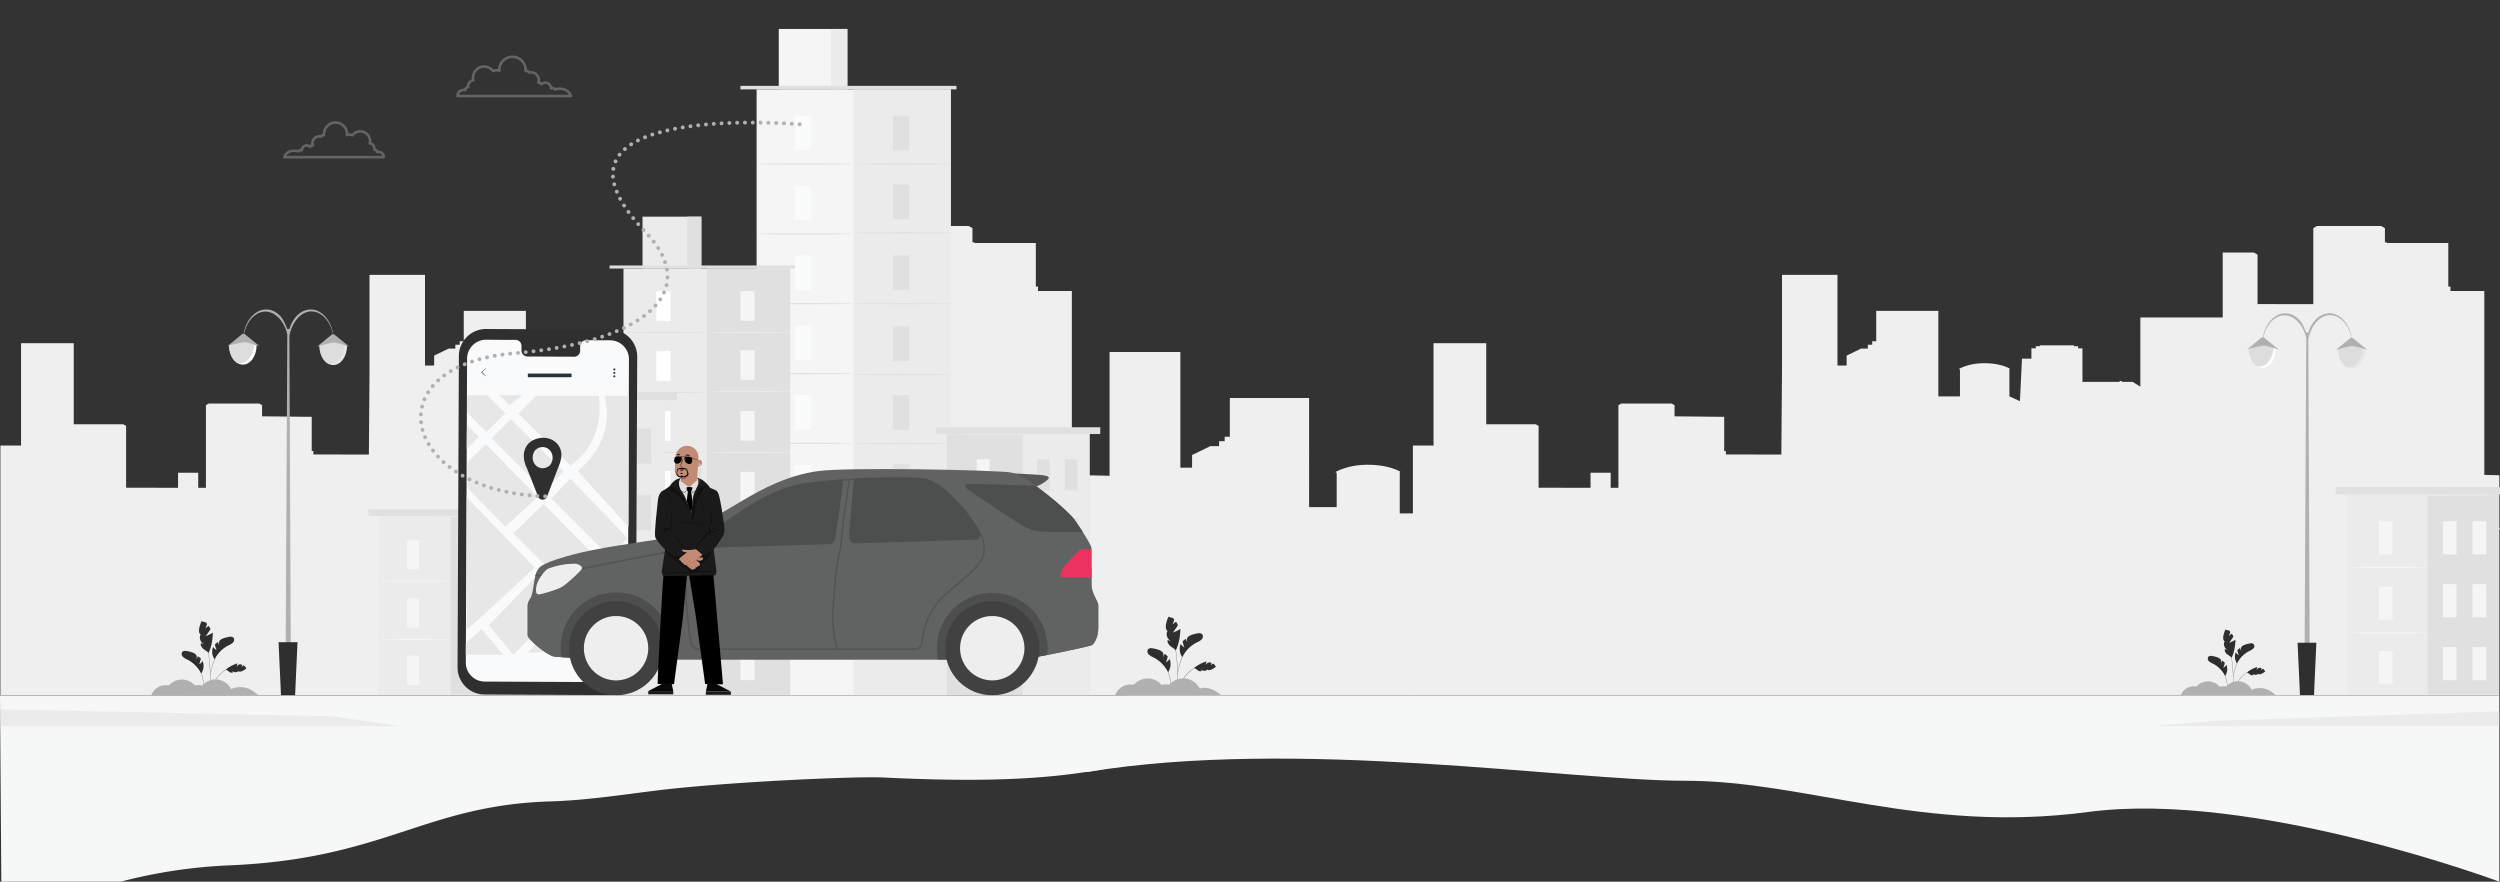 <svg xmlns="http://www.w3.org/2000/svg" xmlns:xlink="http://www.w3.org/1999/xlink" width="1920.512" height="677.313" viewBox="0 0 1920.512 677.313"><rect x="0" y="0" width="1920.512" height="677.313" fill="#333333" stroke="none"/><defs><style>.a,.aa,.ad,.ah,.w,.x{fill:none;}.b{fill:#f6f7f7;}.c{clip-path:url(#a);}.d{fill:#efefef;}.e{fill:#f5f5f5;}.f{fill:#ebebeb;}.g,.z{fill:#e0e0e0;}.h{fill:#fafbfb;}.i{fill:#fff;}.j{fill:#2f2f2f;}.k{fill:#b0b0b0;}.l{fill:#f9fafb;}.m{fill:#e8e7e7;}.n{fill:#263238;}.o{fill:#575757;}.p{fill:#616262;}.q{fill:url(#b);}.r{fill:#535352;}.s{fill:#4d4e4e;}.t{fill:#414141;}.u{fill:#efeeee;}.v{fill:#ed3161;}.w{stroke:#979797;stroke-width:2px;}.w,.x{stroke-linecap:round;stroke-linejoin:round;}.w,.z{opacity:0.5;isolation:isolate;}.aa,.x{stroke:#b0b0b0;}.x{stroke-width:3px;stroke-dasharray:0 6;}.y{fill:#dddddc;}.aa,.ad,.ah{stroke-miterlimit:10;}.aa{stroke-width:0.5px;}.ab{fill:#1a1a1a;}.ac{opacity:0.3;}.ad{stroke:#44555b;stroke-width:0.05px;}.ae{fill:#c18b76;}.af{fill:#b66351;}.ag{fill:#d1d1d1;}.ah{stroke:#000;stroke-width:0.25px;}.ai{fill:#070808;}</style><clipPath id="a"><path class="a" d="M1920,534.219H0V0H1920"/></clipPath><linearGradient id="b" x1="-1.643" y1="8.842" x2="-1.643" y2="8.822" gradientUnits="objectBoundingBox"><stop offset="0" stop-color="#707171"/><stop offset="1" stop-color="#616262"/></linearGradient></defs><path class="b" d="M865.536,534.212H0l1.014,143.1H92.723a391.913,391.913,0,0,1,83.255-12.529c119.906-5.033,149.836-46.183,246.9-49.144,26.691-.814,51.919-4.65,79.327-8.111,53.668-6.777,154.638-11.315,176.6-10.241,82.512,4.034,137.183,1.326,186.731-10.24Z"/><g class="c"><path class="d" d="M1086.368,541.375v-147H1075.3V364.053l.062-1.628h.556c-6.4-3.448-15.263-5.39-25-5.39-1.19,0-2.315,0-3.581.1-.175,0-.335.011-.489.02-.2.012-.522.022-.53.021a54.028,54.028,0,0,0-16.621,3.647c-.676.257-1.289.558-2.051.925-.613.274-1.227.579-1.825.908l1.029.559v26.359h-21.186V305.736h-60.9v29.751H940.8v3.42h-4.28v3.81h-6.689l-14.075,6.84v9.722h-8.988V270.395H852.381v95.1l-28.977-.677V223.553H797.393v-3.37h-1.659V186.664H748.523v-.487h-1.472V175.291l-2.869-1.671h-49.34l-2.815,1.665v58.36L649.2,233.6V195.653l-2.815-1.664H622.438v49.875H559.167v53.17l-5.948-3.692h-8.29v-.651h-1.717v.651H514.688V267.578h-3.354v-1.607h-3.153v-.688H481.928v.688h-3.105v1.607h-3.354v7.964h-7.232L466.65,308.17l-8.087-3.7V284.527l.049-1.276h.435c-5.012-2.7-11.961-4.224-19.591-4.224-.932,0-1.814,0-2.806.077-.137,0-.263.008-.383.016-.157.009-.409.017-.416.016a42.311,42.311,0,0,0-13.025,2.858c-.53.2-1.011.438-1.607.725-.481.215-.961.454-1.431.711l.807.439v20.657h-16.6v-65.7H356.26v23.315h-3.105v2.681H349.8v2.986h-5.242l-11.03,5.36v7.619h-7.044V211.131H283.862v74.522l-.486,63.546-42.608-.1v-2.641h-1.3V320.2c-6.805,0,0,0-38.153-.381v-8.532l-2.248-1.309H160.4l-2.206,1.3v63.454h-5.918l-.009-11.564-15.483-.01v11.561s-33.207-.026-39.906-.026V327.243l-2.207-1.3H56.66v-62.3H16.178V342.29L.319,342.238V540.153l56.341.053Z"/><path class="d" d="M1920.512,365.1l-12.049-.281V223.553h-26.011v-3.37h-1.659V186.664h-47.211v-.487h-1.472V175.291l-2.869-1.671H1779.9l-2.815,1.665v58.36l-42.825-.05V195.653l-2.815-1.664H1707.5v49.875h-63.271v53.17l-5.949-3.692h-8.289v-.651h-1.717v.651H1599.75V267.578H1596.4v-1.607h-3.153v-.688h-26.254v.688h-3.1v1.607h-3.354v7.964H1553.3l-1.587,32.628-8.088-3.7V284.527l.05-1.276h.434c-5.011-2.7-11.961-4.224-19.59-4.224-.932,0-1.814,0-2.806.077-.137,0-.263.008-.383.016-.157.009-.41.017-.416.016a42.3,42.3,0,0,0-13.025,2.858c-.53.2-1.011.438-1.607.725-.481.215-.962.454-1.431.711l.807.439v20.657h-16.6v-65.7h-47.731v23.315h-3.1v2.681h-3.354v2.986h-5.242l-11.03,5.36v7.619h-7.045V211.131h-42.622v74.522l-.487,63.546-42.607-.1v-2.641h-1.3V320.2c-6.8,0,0,0-38.153-.381v-8.532l-2.248-1.309h-38.667l-2.206,1.3v63.454h-5.919l-.008-11.564-15.483-.01v11.561s-33.207-.026-39.907-.026V327.243l-2.206-1.3h-38.011v-62.3H1101.25V342.29l-15.86-.052V540.153l56.342.053,778.793.885Z"/><rect class="e" width="149.16" height="472.721" transform="translate(581.232 68.655)"/><rect class="f" width="74.58" height="471.42" transform="translate(655.812 68.655)"/><rect class="e" width="52.672" height="46.409" transform="translate(598.264 22.246)"/><rect class="f" width="12.554" height="46.409" transform="translate(638.382 22.246)"/><path class="g" d="M568.8,68.653v-2.7H734.757v2.7"/><rect class="h" width="12.626" height="26.622" transform="translate(610.675 88.896)"/><path class="g" d="M655.812,125.967c0,.28-16.7.508-37.288.508s-37.292-.228-37.292-.508,16.693-.509,37.292-.509S655.812,125.686,655.812,125.967Z"/><rect class="g" width="12.626" height="26.622" transform="translate(685.904 88.896)"/><path class="g" d="M731.041,125.967c0,.28-16.7.508-37.288.508s-37.292-.228-37.292-.508,16.693-.509,37.292-.509S731.041,125.686,731.041,125.967Z"/><rect class="g" width="12.626" height="26.622" transform="translate(685.904 141.752)"/><path class="g" d="M731.041,178.822c0,.281-16.7.509-37.288.509s-37.292-.228-37.292-.509,16.693-.508,37.292-.508S731.041,178.542,731.041,178.822Z"/><rect class="g" width="12.626" height="26.622" transform="translate(685.904 196.202)"/><path class="g" d="M731.041,233.274c0,.28-16.7.508-37.288.508s-37.292-.228-37.292-.508,16.693-.509,37.292-.509S731.041,232.993,731.041,233.274Z"/><rect class="g" width="12.626" height="26.622" transform="translate(685.904 250.653)"/><path class="g" d="M731.041,287.724c0,.281-16.7.509-37.288.509s-37.292-.228-37.292-.509,16.693-.508,37.292-.508S731.041,287.444,731.041,287.724Z"/><rect class="g" width="12.626" height="26.622" transform="translate(685.904 303.547)"/><path class="g" d="M731.041,340.618c0,.281-16.7.508-37.288.508s-37.292-.227-37.292-.508,16.693-.508,37.292-.508S731.041,340.337,731.041,340.618Z"/><rect class="g" width="12.626" height="26.622" transform="translate(685.904 356.654)"/><rect class="g" width="12.626" height="26.622" transform="translate(685.904 410.457)"/><path class="g" d="M731.041,393.725c0,.281-16.7.508-37.288.508s-37.292-.227-37.292-.508,16.693-.508,37.292-.508S731.041,393.444,731.041,393.725Z"/><rect class="h" width="12.626" height="26.622" transform="translate(610.675 142.558)"/><path class="g" d="M655.812,179.629c0,.281-16.7.509-37.288.509s-37.292-.228-37.292-.509,16.693-.508,37.292-.508S655.812,179.353,655.812,179.629Z"/><rect class="h" width="12.626" height="26.622" transform="translate(610.675 196.221)"/><path class="g" d="M655.812,233.292c0,.281-16.7.509-37.288.509s-37.292-.228-37.292-.509,16.693-.508,37.292-.508S655.812,233.012,655.812,233.292Z"/><rect class="h" width="12.626" height="26.622" transform="translate(610.675 249.884)"/><path class="g" d="M655.812,286.953c0,.281-16.7.508-37.288.508s-37.292-.227-37.292-.508,16.693-.508,37.292-.508S655.812,286.675,655.812,286.953Z"/><rect class="h" width="12.626" height="26.622" transform="translate(610.675 303.547)"/><path class="g" d="M655.812,340.618c0,.281-16.7.508-37.288.508s-37.292-.227-37.292-.508,16.693-.508,37.292-.508S655.812,340.337,655.812,340.618Z"/><rect class="h" width="12.626" height="26.622" transform="translate(610.675 357.21)"/><path class="g" d="M655.812,394.281c0,.281-16.7.508-37.288.508s-37.292-.227-37.292-.508,16.693-.508,37.292-.508S655.812,394,655.812,394.281Z"/><rect class="h" width="12.626" height="26.622" transform="translate(610.675 410.873)"/><rect class="g" width="109.662" height="208.122" transform="translate(727.335 333.254)"/><rect class="f" width="51.418" height="208.122" transform="translate(785.579 333.254)"/><rect class="e" width="9.86" height="23.956" transform="translate(750.329 352.836)"/><rect class="e" width="9.86" height="23.955" transform="translate(750.329 446.594)"/><path class="e" d="M785.579,386.194c0,.206-13.039.374-29.12.374s-29.124-.168-29.124-.374,13.037-.374,29.124-.374S785.579,385.988,785.579,386.194Z"/><rect class="e" width="9.86" height="23.955" transform="translate(750.329 400.07)"/><path class="e" d="M785.579,433.428c0,.206-13.039.374-29.12.374s-29.124-.168-29.124-.374,13.037-.374,29.124-.374S785.579,433.221,785.579,433.428Z"/><rect class="g" width="9.86" height="23.956" transform="translate(796.498 352.836)"/><rect class="g" width="9.86" height="23.956" transform="translate(817.889 352.836)"/><rect class="g" width="9.86" height="23.955" transform="translate(796.498 398.293)"/><rect class="g" width="9.86" height="23.955" transform="translate(817.889 398.293)"/><rect class="g" width="9.86" height="23.956" transform="translate(796.498 443.749)"/><rect class="g" width="9.86" height="23.956" transform="translate(817.889 443.749)"/><rect class="g" width="126.149" height="5.216" transform="translate(719.092 328.219)"/><path class="f" d="M837.763,333.926c0,.206-24.51.373-54.739.373s-54.743-.167-54.743-.373,24.505-.374,54.743-.374S837.763,333.72,837.763,333.926Z"/><rect class="f" width="128.026" height="335.103" transform="translate(478.96 206.273)"/><rect class="g" width="64.013" height="335.103" transform="translate(542.973 206.273)"/><rect class="f" width="45.209" height="39.833" transform="translate(493.579 166.439)"/><rect class="g" width="10.775" height="39.833" transform="translate(528.013 166.439)"/><rect class="g" width="142.442" height="2.323" transform="translate(468.29 203.949)"/><rect class="i" width="10.837" height="22.85" transform="translate(504.231 223.646)"/><path class="g" d="M542.973,255.464c0,.241-14.331.436-32.005.436s-32.008-.2-32.008-.436,14.328-.436,32.008-.436S542.973,255.223,542.973,255.464Z"/><rect class="e" width="10.837" height="22.85" transform="translate(568.801 223.646)"/><path class="f" d="M607.543,255.464c0,.241-14.331.436-32.005.436s-32.008-.2-32.008-.436,14.328-.436,32.008-.436S607.543,255.223,607.543,255.464Z"/><rect class="e" width="10.837" height="22.85" transform="translate(568.801 269.013)"/><path class="f" d="M607.543,300.831c0,.241-14.331.437-32.005.437s-32.008-.2-32.008-.437,14.328-.436,32.008-.436S607.543,300.59,607.543,300.831Z"/><rect class="e" width="10.837" height="22.85" transform="translate(568.801 315.749)"/><path class="f" d="M607.543,347.567c0,.241-14.331.437-32.005.437s-32.008-.2-32.008-.437,14.328-.436,32.008-.436S607.543,347.326,607.543,347.567Z"/><rect class="e" width="10.837" height="22.85" transform="translate(568.801 362.485)"/><path class="f" d="M607.543,394.3c0,.241-14.331.437-32.005.437s-32.008-.2-32.008-.437,14.328-.436,32.008-.436S607.543,394.062,607.543,394.3Z"/><rect class="e" width="10.837" height="22.85" transform="translate(568.801 407.884)"/><path class="f" d="M607.543,439.7c0,.241-14.331.436-32.005.436s-32.008-.2-32.008-.436,14.328-.437,32.008-.437S607.543,439.462,607.543,439.7Z"/><rect class="e" width="10.837" height="22.85" transform="translate(568.801 453.467)"/><rect class="e" width="10.837" height="22.85" transform="translate(568.801 499.646)"/><path class="f" d="M607.543,485.285c0,.241-14.331.436-32.005.436s-32.008-.2-32.008-.436,14.328-.436,32.008-.436S607.543,485.044,607.543,485.285Z"/><rect class="i" width="10.837" height="22.85" transform="translate(504.231 269.705)"/><path class="g" d="M542.973,301.524c0,.241-14.331.436-32.005.436s-32.008-.2-32.008-.436,14.328-.437,32.008-.437S542.973,301.283,542.973,301.524Z"/><rect class="i" width="10.837" height="22.85" transform="translate(504.231 315.765)"/><path class="g" d="M542.973,347.583c0,.241-14.331.437-32.005.437s-32.008-.2-32.008-.437,14.328-.436,32.008-.436S542.973,347.342,542.973,347.583Z"/><path class="i" d="M515.068,384.675H504.231v-22.85h10.837"/><path class="g" d="M542.973,393.643c0,.241-14.331.436-32.005.436s-32.008-.2-32.008-.436,14.328-.436,32.008-.436S542.973,393.4,542.973,393.643Z"/><rect class="i" width="10.837" height="22.85" transform="translate(504.231 407.884)"/><path class="g" d="M542.973,439.7c0,.241-14.331.436-32.005.436s-32.008-.2-32.008-.436,14.328-.437,32.008-.437S542.973,439.462,542.973,439.7Z"/><rect class="i" width="10.837" height="22.85" transform="translate(504.231 453.944)"/><path class="g" d="M542.973,485.762c0,.241-14.331.437-32.005.437s-32.008-.2-32.008-.437,14.328-.436,32.008-.436S542.973,485.521,542.973,485.762Z"/><rect class="i" width="10.837" height="22.851" transform="translate(504.231 500.003)"/><rect class="g" width="123.395" height="234.187" transform="translate(387.362 307.189)"/><rect class="f" width="57.858" height="234.187" transform="translate(452.899 307.189)"/><rect class="e" width="11.095" height="26.956" transform="translate(413.235 329.224)"/><rect class="e" width="11.095" height="26.956" transform="translate(413.235 434.723)"/><path class="e" d="M452.9,366.759c0,.233-14.672.421-32.767.421s-32.77-.188-32.77-.421,14.669-.42,32.77-.42S452.9,366.527,452.9,366.759Z"/><rect class="e" width="11.095" height="26.956" transform="translate(413.235 382.374)"/><path class="e" d="M452.9,419.909c0,.232-14.672.42-32.767.42s-32.77-.188-32.77-.42,14.669-.421,32.77-.421S452.9,419.676,452.9,419.909Z"/><rect class="g" width="11.095" height="26.956" transform="translate(465.186 329.224)"/><rect class="g" width="11.095" height="26.956" transform="translate(489.256 329.224)"/><rect class="g" width="11.095" height="26.956" transform="translate(465.186 380.374)"/><rect class="g" width="11.095" height="26.956" transform="translate(489.256 380.374)"/><rect class="g" width="11.095" height="26.956" transform="translate(465.186 431.523)"/><rect class="g" width="11.095" height="26.956" transform="translate(489.256 431.523)"/><rect class="g" width="141.948" height="5.869" transform="translate(378.085 301.524)"/><path class="f" d="M511.619,307.945c0,.232-27.58.421-61.594.421s-61.6-.189-61.6-.421,27.575-.42,61.6-.42S511.619,307.713,511.619,307.945Z"/><rect class="f" width="104.039" height="137.224" transform="translate(290.873 396.161)"/><rect class="g" width="48.782" height="137.224" transform="translate(346.131 396.161)"/><rect class="e" width="9.355" height="22.727" transform="translate(312.688 414.739)"/><rect class="e" width="9.355" height="22.727" transform="translate(312.688 503.689)"/><path class="e" d="M346.131,446.386c0,.256-12.371.463-27.627.463s-27.631-.207-27.631-.463,12.369-.462,27.631-.462S346.131,446.131,346.131,446.386Z"/><rect class="e" width="9.355" height="22.727" transform="translate(312.688 459.552)"/><path class="e" d="M346.131,491.2c0,.255-12.371.462-27.627.462s-27.631-.207-27.631-.462,12.369-.463,27.631-.463S346.131,490.944,346.131,491.2Z"/><rect class="e" width="9.354" height="22.727" transform="translate(356.49 414.739)"/><rect class="e" width="9.355" height="22.727" transform="translate(376.785 414.739)"/><rect class="e" width="9.354" height="22.727" transform="translate(356.49 457.865)"/><rect class="e" width="9.355" height="22.727" transform="translate(376.785 457.865)"/><rect class="e" width="9.354" height="22.727" transform="translate(356.49 500.991)"/><rect class="e" width="9.355" height="22.727" transform="translate(376.785 500.991)"/><rect class="g" width="119.681" height="4.948" transform="translate(283.053 391.384)"/><path class="f" d="M395.639,396.8c0,.256-23.254.463-51.932.463s-51.937-.207-51.937-.463,23.249-.462,51.937-.462S395.639,396.543,395.639,396.8Z"/></g><g transform="translate(116.152)"><path class="j" d="M38.458,517.327a10.469,10.469,0,0,0,1.089-9.517,8.409,8.409,0,0,1-2.7,2.494,21.241,21.241,0,0,0,1.3-4.459l-2.318-1.792a10.968,10.968,0,0,1-1.151,2.711,4.07,4.07,0,0,0-.337-3.97,8.383,8.383,0,0,0-3.074-1.685,23.171,23.171,0,0,0-4.346-1.031,3.6,3.6,0,0,0-2.826.519c-1.061.917-.823,2.717.079,3.79a10.453,10.453,0,0,0,3.509,2.262,24.722,24.722,0,0,1,10.775,10.677"/><path class="j" d="M48.633,506.445a10.465,10.465,0,0,1-1.088-9.517,8.406,8.406,0,0,0,2.7,2.493,21.232,21.232,0,0,1-1.3-4.458l2.321-1.791a11.043,11.043,0,0,0,1.151,2.711,4.077,4.077,0,0,1,.337-3.971,8.4,8.4,0,0,1,3.074-1.684,23.25,23.25,0,0,1,4.346-1.031,3.6,3.6,0,0,1,2.826.519c1.061.917.824,2.717-.079,3.79a10.465,10.465,0,0,1-3.508,2.262,24.729,24.729,0,0,0-10.776,10.677"/><path class="j" d="M44,501.6c-1-1.311-2.772-2.081-4.009-3.174s-2.279-2.712-1.882-4.315l2.227.687a5.807,5.807,0,0,1-2.6-7.01l.759.137a3.614,3.614,0,0,1-1.695-2.575,8.292,8.292,0,0,1,.2-3.16,24.414,24.414,0,0,1,1.679-5.049,6.333,6.333,0,0,0,2.265.673,2.257,2.257,0,0,1,1.817,1.349c.332,1.21-1.1,2.325-.922,3.567a5.773,5.773,0,0,1,2.56-1.925c.04.933,1.156,1.618,1.033,2.543a2.024,2.024,0,0,1-.41.854l-3.075,4.459a37.16,37.16,0,0,0,5.458-2.626c-.32,5.451-.937,10.7-3.4,15.568"/><path d="M26.5,503.774a.561.561,0,0,0,.076.051l.229.136c.2.122.506.282.881.519a27.1,27.1,0,0,1,3.048,2.2c.311.246.613.532.941.815s.648.6.973.936a25.889,25.889,0,0,1,1.979,2.221c.327.408.627.853.943,1.3.154.227.322.449.471.686l.441.724c.311.478.555,1.006.838,1.522.143.258.251.535.379.8s.256.542.367.823a29.909,29.909,0,0,1,1.826,6.557,34.995,34.995,0,0,1,.437,5.552c.015.794-.033,1.511-.05,2.142-.046.626-.086,1.167-.119,1.613s-.082.776-.108,1.018l-.024.265a.461.461,0,0,0,0,.091.344.344,0,0,0,.018-.089l.039-.264c.032-.241.077-.581.134-1.015s.092-.985.144-1.615c.025-.631.08-1.35.071-2.146a34.081,34.081,0,0,0-.407-5.572,29.569,29.569,0,0,0-1.827-6.591c-.112-.283-.247-.553-.369-.828s-.237-.55-.382-.809c-.284-.519-.531-1.05-.845-1.531l-.444-.727c-.15-.238-.319-.46-.475-.687-.317-.449-.621-.9-.953-1.308a25.705,25.705,0,0,0-2-2.224c-.328-.334-.665-.636-.983-.933s-.636-.567-.951-.811a25.179,25.179,0,0,0-3.083-2.164c-.381-.231-.692-.383-.9-.5l-.236-.124A.457.457,0,0,0,26.5,503.774Z"/><path d="M45.539,533.053a.577.577,0,0,0,.01-.11l.014-.324.041-1.243c.018-.54.035-1.2.042-1.969s.028-1.641.022-2.607c.007-1.933-.028-4.234-.11-6.788s-.233-5.359-.452-8.3-.506-5.737-.8-8.275-.615-4.818-.913-6.727c-.139-.956-.289-1.818-.413-2.575s-.239-1.408-.337-1.94l-.227-1.223-.063-.317a.773.773,0,0,0-.026-.108.508.508,0,0,0,.012.11l.048.32.2,1.228c.091.532.2,1.184.314,1.943s.259,1.62.392,2.577c.284,1.91.585,4.19.881,6.727s.564,5.332.789,8.271.365,5.742.463,8.294.134,4.851.14,6.783c.013.966,0,1.839,0,2.606s-.009,1.429-.018,1.969-.01.951-.014,1.244v.323A.824.824,0,0,0,45.539,533.053Z"/><path d="M53.563,498a1.4,1.4,0,0,0-.141.176l-.38.522c-.165.227-.363.507-.581.841s-.477.706-.735,1.136-.554.894-.842,1.409-.591,1.067-.9,1.653c-.6,1.181-1.222,2.5-1.794,3.925s-1.026,2.81-1.4,4.082c-.177.64-.351,1.246-.483,1.821s-.259,1.11-.359,1.6-.179.939-.249,1.331-.121.731-.157,1.009l-.084.64a1.4,1.4,0,0,0-.02.225,1.282,1.282,0,0,0,.049-.221l.11-.635c.044-.277.1-.614.181-1s.154-.837.269-1.324.225-1.024.375-1.593.315-1.176.495-1.812c.382-1.267.846-2.647,1.409-4.067s1.182-2.737,1.777-3.918c.308-.585.594-1.146.889-1.655s.565-.986.824-1.414.5-.809.716-1.145.4-.622.56-.853l.358-.537A1.364,1.364,0,0,0,53.563,498Z"/><path class="j" d="M57.394,514.362a16.034,16.034,0,0,1,2.568,1.752,2.929,2.929,0,0,0,2.927.451l-.775-1.244a3.656,3.656,0,0,0,4.683.457l-.206-.44a2.27,2.27,0,0,0,1.84.611,5.211,5.211,0,0,0,1.891-.626,15.377,15.377,0,0,0,2.8-1.833,3.991,3.991,0,0,1-.773-1.27,4.63,4.63,0,0,0-1.334-1.063l-1.8,1.309a3.624,3.624,0,0,0,.76-1.867c-.574.126-1.17-.443-1.713-.22-.186.077-.846.022-1,.147a7.468,7.468,0,0,0-1.532,1.563,10.443,10.443,0,0,1,.583-2.478,24.575,24.575,0,0,0-8.916,4.751"/><path d="M64.865,513.586a4.089,4.089,0,0,0-.971-.422,6.606,6.606,0,0,0-2.871-.2,9.978,9.978,0,0,0-3.971,1.567,26.865,26.865,0,0,0-4.066,3.31,27.163,27.163,0,0,0-3.393,4,21.752,21.752,0,0,0-2.084,3.74,19.642,19.642,0,0,0-.94,2.73c-.079.332-.132.592-.17.767l-.04.2a.272.272,0,0,0-.009.069.394.394,0,0,0,.023-.066l.054-.2.2-.758a21.537,21.537,0,0,1,.979-2.7,22.306,22.306,0,0,1,2.1-3.706,27.615,27.615,0,0,1,3.384-3.97,27.319,27.319,0,0,1,4.037-3.3,9.981,9.981,0,0,1,3.914-1.578,6.728,6.728,0,0,1,2.841.15,6.175,6.175,0,0,1,.735.262l.186.083A.29.29,0,0,0,64.865,513.586Z"/><path class="k" d="M25.831,534.209a11.959,11.959,0,0,1,13.519-7.728,13.42,13.42,0,0,1,22.05,2.878,17.308,17.308,0,0,1,17.572,2.063l3.5,2.671Z"/><path class="k" d="M0,534.281a11.959,11.959,0,0,1,13.519-7.728,13.658,13.658,0,0,1,11.788-4.414,13.657,13.657,0,0,1,10.26,7.292,17.31,17.31,0,0,1,17.572,2.063l3.632,2.6Z"/></g><g transform="translate(-13.888 -9.621)"><g transform="translate(1709.917 493.181)"><path class="j" d="M1719.346,525.005a9.294,9.294,0,0,0,.966-8.45,7.474,7.474,0,0,1-2.4,2.214,18.9,18.9,0,0,0,1.156-3.958l-2.061-1.59a9.745,9.745,0,0,1-1.022,2.406,3.618,3.618,0,0,0-.3-3.525,7.464,7.464,0,0,0-2.73-1.5,20.712,20.712,0,0,0-3.858-.916,3.187,3.187,0,0,0-2.509.462,2.492,2.492,0,0,0,.07,3.364,9.264,9.264,0,0,0,3.115,2.008,21.949,21.949,0,0,1,9.565,9.479" transform="translate(-1705.976 -489.335)"/><path class="j" d="M1724.427,517.173a9.294,9.294,0,0,1-.966-8.45,7.474,7.474,0,0,0,2.4,2.214,18.923,18.923,0,0,1-1.156-3.959q1.033-.794,2.061-1.589a9.712,9.712,0,0,0,1.022,2.406,3.619,3.619,0,0,1,.3-3.525,7.444,7.444,0,0,1,2.73-1.494,20.614,20.614,0,0,1,3.858-.916,3.192,3.192,0,0,1,2.509.46,2.494,2.494,0,0,1-.07,3.365,9.283,9.283,0,0,1-3.114,2.008,21.946,21.946,0,0,0-9.567,9.479" transform="translate(-1702.024 -491.169)"/><path class="j" d="M1722.024,514.892c-.891-1.165-2.461-1.851-3.56-2.819a4.134,4.134,0,0,1-1.67-3.826l1.975.61a5.155,5.155,0,0,1-2.312-6.223l.673.123a3.209,3.209,0,0,1-1.5-2.289,7.365,7.365,0,0,1,.173-2.805,21.657,21.657,0,0,1,1.491-4.482,5.63,5.63,0,0,0,2.01.6,2,2,0,0,1,1.613,1.2c.3,1.075-.974,2.065-.818,3.168a5.133,5.133,0,0,1,2.273-1.709c.035.828,1.027,1.436.917,2.257a1.823,1.823,0,0,1-.364.759l-2.729,3.958a32.814,32.814,0,0,0,4.845-2.331c-.284,4.839-.832,9.5-3.022,13.822" transform="translate(-1703.73 -493.181)"/><g transform="translate(2.753 23.638)"><path d="M1708.207,512.335a.508.508,0,0,0,.068.046l.2.123c.178.107.449.247.782.46a23.981,23.981,0,0,1,2.706,1.949c.277.218.544.473.836.724s.575.533.864.829a23.448,23.448,0,0,1,1.756,1.975c.29.363.557.758.838,1.158.137.2.286.4.418.608l.391.643c.276.424.494.893.74,1.351.123.228.222.475.336.715s.227.481.326.731a26.531,26.531,0,0,1,1.622,5.821,30.941,30.941,0,0,1,.387,4.929c.014.7-.03,1.341-.044,1.9-.041.557-.076,1.038-.1,1.433l-.1.9-.021.236a.284.284,0,0,0,0,.081.359.359,0,0,0,.016-.08l.035-.233.123-.9c.04-.392.082-.874.124-1.433.021-.56.07-1.2.063-1.905a30.347,30.347,0,0,0-.362-4.947,26.293,26.293,0,0,0-1.621-5.851c-.1-.247-.219-.494-.327-.74a7.384,7.384,0,0,0-.339-.718c-.247-.46-.471-.932-.75-1.358l-.4-.645c-.132-.212-.282-.408-.421-.611-.281-.4-.552-.8-.845-1.161a22.817,22.817,0,0,0-1.775-1.975c-.291-.3-.59-.565-.873-.829s-.565-.5-.844-.719a22.24,22.24,0,0,0-2.737-1.921c-.338-.2-.617-.341-.8-.442l-.209-.11A.385.385,0,0,0,1708.207,512.335Z" transform="translate(-1708.207 -512.335)"/></g><g transform="translate(16.795 11.881)"><path d="M1722.442,540.555a.518.518,0,0,0,.009-.1l.012-.286.037-1.111c.015-.48.031-1.066.037-1.747s.025-1.458.018-2.315c.006-1.715-.024-3.759-.1-6.026s-.207-4.757-.4-7.367-.45-5.094-.711-7.348-.547-4.276-.811-5.972c-.123-.849-.257-1.613-.37-2.286s-.212-1.25-.3-1.728l-.2-1.086-.056-.283a.667.667,0,0,0-.023-.1.434.434,0,0,0,.011.1l.043.284.178,1.09c.08.474.175,1.051.278,1.728s.231,1.439.348,2.288c.253,1.7.52,3.721.782,5.972s.5,4.734.7,7.343.323,5.1.411,7.364.124,4.307.124,6.021c.011.864,0,1.633,0,2.314s-.008,1.269-.016,1.747l-.011,1.111v.287A.451.451,0,0,0,1722.442,540.555Z" transform="translate(-1719.586 -502.808)"/></g><g transform="translate(19.57 18.51)"><path d="M1729.043,508.18a1.154,1.154,0,0,0-.123.157l-.337.463c-.147.2-.323.45-.516.74s-.425.627-.654,1.008-.494.794-.74,1.251-.525.948-.8,1.467c-.537,1.049-1.084,2.221-1.592,3.485s-.912,2.494-1.245,3.623c-.156.568-.312,1.111-.428,1.617s-.231.987-.32,1.422-.158.833-.221,1.181-.107.649-.139.9l-.074.569a.968.968,0,0,0-.017.2,1.324,1.324,0,0,0,.042-.195l.1-.565c.04-.247.089-.544.16-.891s.137-.74.238-1.175.2-.91.334-1.414.279-1.044.439-1.6c.338-1.124.75-2.345,1.25-3.61s1.049-2.43,1.577-3.479c.274-.52.527-1.017.79-1.469s.5-.875.732-1.255.447-.718.636-1.017.357-.553.494-.758l.317-.476A1.192,1.192,0,0,0,1729.043,508.18Z" transform="translate(-1721.835 -508.18)"/></g><g transform="translate(20.374 28.816)"><path class="j" d="M1730.433,520.754a14.425,14.425,0,0,1,2.281,1.556,2.6,2.6,0,0,0,2.592.4l-.689-1.111a3.245,3.245,0,0,0,4.158.4l-.183-.39a2.021,2.021,0,0,0,1.634.543,4.649,4.649,0,0,0,1.678-.557,13.626,13.626,0,0,0,2.487-1.626,3.552,3.552,0,0,1-.686-1.128,4.139,4.139,0,0,0-1.184-.944l-1.6,1.163a3.218,3.218,0,0,0,.674-1.657c-.509.111-1.038-.394-1.521-.2-.164.068-.75.019-.89.13a6.6,6.6,0,0,0-1.357,1.388,9.241,9.241,0,0,1,.517-2.2,21.829,21.829,0,0,0-7.915,4.217" transform="translate(-1720.627 -516.531)"/><g transform="translate(0 2.919)"><path d="M1738.925,519.509a3.665,3.665,0,0,0-.864-.37,5.841,5.841,0,0,0-2.55-.175,8.863,8.863,0,0,0-3.524,1.391,23.838,23.838,0,0,0-3.61,2.938,24.164,24.164,0,0,0-3.012,3.549,19.439,19.439,0,0,0-1.851,3.321,17.548,17.548,0,0,0-.834,2.424c-.07.294-.117.524-.15.68l-.036.178a.175.175,0,0,0-.007.062.35.35,0,0,0,.02-.059l.048-.174.174-.674a19.04,19.04,0,0,1,.864-2.4,19.718,19.718,0,0,1,1.865-3.29,25.816,25.816,0,0,1,6.588-6.455,8.886,8.886,0,0,1,3.475-1.4,5.982,5.982,0,0,1,2.522.133,5.515,5.515,0,0,1,.652.233l.165.073A.205.205,0,0,0,1738.925,519.509Z" transform="translate(-1722.486 -518.896)"/></g></g></g><path class="k" d="M1707.726,536.293a10.613,10.613,0,0,1,12-6.86,11.915,11.915,0,0,1,19.574,2.555,15.365,15.365,0,0,1,15.6,1.831l3.11,2.372Z" transform="translate(4.35 7.545)"/><path class="k" d="M1689.144,536.345a10.613,10.613,0,0,1,12-6.86,11.912,11.912,0,0,1,19.573,2.555,15.367,15.367,0,0,1,15.6,1.831l3.225,2.313Z" transform="translate(0 7.557)"/></g><g transform="translate(856.692 473.742)"><g transform="translate(24.746)"><path class="j" d="M827.659,518.247a11.077,11.077,0,0,0,1.152-10.07,8.9,8.9,0,0,1-2.856,2.639,22.467,22.467,0,0,0,1.375-4.717l-2.455-1.894a11.6,11.6,0,0,1-1.218,2.867,4.308,4.308,0,0,0-.357-4.2,8.851,8.851,0,0,0-3.252-1.782,24.676,24.676,0,0,0-4.6-1.092,3.811,3.811,0,0,0-2.99.55c-1.122.97-.872,2.874.084,4.01a11.082,11.082,0,0,0,3.711,2.393,26.157,26.157,0,0,1,11.4,11.3" transform="translate(-811.718 -475.729)"/><path class="j" d="M837.063,507.365a11.078,11.078,0,0,1-1.152-10.07,8.9,8.9,0,0,0,2.856,2.639,22.467,22.467,0,0,1-1.375-4.717l2.455-1.894a11.582,11.582,0,0,0,1.218,2.867,4.306,4.306,0,0,1,.356-4.2,8.851,8.851,0,0,1,3.252-1.782,24.5,24.5,0,0,1,4.6-1.092,3.811,3.811,0,0,1,2.99.55c1.122.97.872,2.874-.084,4.01a11.051,11.051,0,0,1-3.711,2.392,26.17,26.17,0,0,0-11.4,11.3" transform="translate(-810.358 -476.36)"/><path class="j" d="M832.746,502.936c-1.058-1.388-2.933-2.2-4.242-3.359s-2.411-2.868-1.991-4.564l2.356.727a6.145,6.145,0,0,1-2.751-7.417l.8.145a3.814,3.814,0,0,1-1.783-2.727,8.751,8.751,0,0,1,.212-3.343,25.829,25.829,0,0,1,1.764-5.344,6.729,6.729,0,0,0,2.4.712,2.387,2.387,0,0,1,1.923,1.426c.351,1.28-1.164,2.46-.975,3.775a6.093,6.093,0,0,1,2.708-2.036c.041.986,1.223,1.711,1.093,2.689a2.165,2.165,0,0,1-.434.9l-3.253,4.716a39.044,39.044,0,0,0,5.773-2.778c-.338,5.767-.99,11.32-3.6,16.471" transform="translate(-810.945 -477.053)"/><g transform="translate(3.289 28.179)"><path d="M814.827,503.689a.452.452,0,0,0,.08.053l.242.144c.212.13.534.3.931.55a28.252,28.252,0,0,1,3.224,2.322c.33.26.65.563,1,.862.333.317.686.635,1.029.989a27.378,27.378,0,0,1,2.094,2.35c.346.432.663.9,1,1.375.164.24.342.474.5.725l.467.766c.329.506.588,1.065.887,1.611.152.272.266.566.4.846s.27.573.387.872a31.583,31.583,0,0,1,1.933,6.937,36.877,36.877,0,0,1,.461,5.873c.016.84-.035,1.6-.053,2.266-.049.663-.091,1.236-.126,1.708s-.087.82-.113,1.076l-.026.28a.5.5,0,0,0,0,.1.492.492,0,0,0,.019-.1l.04-.278c.034-.255.082-.616.143-1.074s.1-1.042.151-1.708c.026-.669.085-1.428.076-2.27a36.051,36.051,0,0,0-.431-5.9,31.329,31.329,0,0,0-1.931-6.973c-.118-.3-.262-.586-.39-.876s-.252-.582-.4-.856c-.3-.549-.562-1.111-.894-1.62l-.471-.769c-.159-.252-.338-.487-.5-.727-.336-.476-.657-.952-1.008-1.385a26.88,26.88,0,0,0-2.116-2.352c-.347-.353-.7-.673-1.039-.987-.35-.3-.673-.6-1.006-.859a26.565,26.565,0,0,0-3.263-2.289c-.4-.244-.731-.405-.952-.529l-.249-.131A.352.352,0,0,0,814.827,503.689Z" transform="translate(-814.827 -503.689)"/></g><g transform="translate(20.034 14.183)"><path d="M834.053,535.427a.712.712,0,0,0,.011-.116l.015-.342.042-1.316c.019-.571.037-1.27.045-2.082s.029-1.737.022-2.759c.007-2.044-.03-4.478-.115-7.18s-.246-5.671-.478-8.781-.536-6.069-.846-8.756-.651-5.1-.965-7.117c-.147-1.011-.306-1.922-.437-2.724s-.253-1.49-.358-2.051l-.24-1.294-.066-.336a.528.528,0,0,0-.029-.113.705.705,0,0,0,.013.116l.052.339.212,1.3c.1.564.212,1.254.332,2.056s.274,1.715.415,2.726c.3,2.022.619,4.434.932,7.118s.6,5.641.835,8.75.386,6.075.49,8.775.142,5.132.148,7.175c.013,1.022,0,1.947,0,2.758s-.008,1.511-.018,2.082-.012,1.007-.015,1.316v.343A.606.606,0,0,0,834.053,535.427Z" transform="translate(-830.655 -490.459)"/></g><g transform="translate(23.242 22.068)"><path d="M842.365,497.912a1.5,1.5,0,0,0-.148.187l-.4.552c-.176.239-.385.535-.615.889s-.506.747-.779,1.2-.585.945-.89,1.49-.625,1.13-.952,1.749c-.635,1.25-1.293,2.65-1.9,4.152s-1.086,2.973-1.481,4.32c-.187.676-.372,1.317-.511,1.927s-.274,1.173-.381,1.693-.188.992-.263,1.407-.128.774-.166,1.069l-.089.677a.12.12,0,1,0,.031,0l.116-.673c.048-.292.106-.65.192-1.058s.163-.884.284-1.4.238-1.084.4-1.686.333-1.243.529-1.917c.4-1.34.895-2.8,1.49-4.3s1.25-2.9,1.881-4.145c.325-.62.627-1.212.94-1.751s.6-1.043.873-1.5.529-.856.758-1.212.423-.657.593-.9l.379-.568A1.36,1.36,0,0,0,842.365,497.912Z" transform="translate(-833.687 -497.912)"/></g><g transform="translate(24.29 34.355)"><path class="j" d="M845.722,514.551a17.128,17.128,0,0,1,2.717,1.854,3.1,3.1,0,0,0,3.1.478l-.821-1.317a3.865,3.865,0,0,0,4.954.484l-.217-.464a2.4,2.4,0,0,0,1.946.646,5.515,5.515,0,0,0,2-.663,16.258,16.258,0,0,0,2.962-1.938,4.226,4.226,0,0,1-.819-1.344,4.911,4.911,0,0,0-1.41-1.126l-1.9,1.385a3.846,3.846,0,0,0,.8-1.975c-.606.133-1.238-.469-1.811-.232-.2.08-.9.022-1.058.154a7.878,7.878,0,0,0-1.621,1.655,10.994,10.994,0,0,1,.617-2.622,26,26,0,0,0-9.433,5.025" transform="translate(-834.038 -509.526)"/><g transform="translate(0 3.468)"><path d="M854.266,513.54a4.329,4.329,0,0,0-1.027-.446,6.994,6.994,0,0,0-3.038-.212,10.535,10.535,0,0,0-4.2,1.658,28.236,28.236,0,0,0-4.3,3.5,28.611,28.611,0,0,0-3.59,4.232,23.075,23.075,0,0,0-2.206,3.957,20.909,20.909,0,0,0-.993,2.888c-.084.351-.14.625-.18.81l-.042.212a.22.22,0,0,0-.01.074.323.323,0,0,0,.024-.07l.057-.212.212-.8a22.76,22.76,0,0,1,1.035-2.856,23.675,23.675,0,0,1,2.222-3.921,30.768,30.768,0,0,1,7.851-7.693,10.6,10.6,0,0,1,4.141-1.669,7.118,7.118,0,0,1,3.006.16,6.522,6.522,0,0,1,.778.277l.2.087A.256.256,0,0,0,854.266,513.54Z" transform="translate(-834.678 -512.804)"/></g></g></g><path class="k" d="M851.787,529.7a14.2,14.2,0,0,0-23.326-3.045,12.651,12.651,0,0,0-14.3,8.175h54.216S859.463,526.737,851.787,529.7Z" transform="translate(-786.831 -474.456)"/><path class="k" d="M788.328,534.905a12.651,12.651,0,0,1,14.3-8.175,14.2,14.2,0,0,1,23.326,3.045,18.311,18.311,0,0,1,18.589,2.182l3.842,2.751Z" transform="translate(-788.328 -474.452)"/></g><g transform="translate(351.497 252.737)"><path class="j" d="M554.592,630.464l-95.422-.438a20.82,20.82,0,0,1-20.7-20.877l1.014-239.218a20.819,20.819,0,0,1,20.883-20.7l95.424.438a20.819,20.819,0,0,1,20.7,20.863l-1.02,239.216A20.819,20.819,0,0,1,554.592,630.464Z" transform="translate(-438.474 -349.235)"/><path class="l" d="M553.489,355.093l-18.5-.085a4.6,4.6,0,0,0-4.516,4.673v3.36a4.587,4.587,0,0,1-4.512,4.66h-.011l-36.065-.166a4.609,4.609,0,0,1-4.472-4.717v-3.36a4.6,4.6,0,0,0-4.459-4.681h-6.5l-16.2-.123a14.56,14.56,0,0,0-14.632,14.479l-.983,233.5a14.56,14.56,0,0,0,14.487,14.624l95.237.438A14.561,14.561,0,0,0,566.987,603.2h0l.984-233.486A14.551,14.551,0,0,0,553.487,355.1h0Z" transform="translate(-436.301 -346.408)"/><path class="m" d="M443.214,382.592h15.607l13.927,13.935-14.479,14.479-14.889-14.9Z" transform="translate(-436.001 -331.831)"/><path class="m" d="M467.395,390.41l-7.825-7.817h17.6Z" transform="translate(-427.467 -331.831)"/><path class="m" d="M469.208,396.628l13.7-13.7H530.8s7.33,32.736-21.536,53.756Z" transform="translate(-422.438 -331.659)"/><path class="m" d="M470.38,394.8l-14.659,14.667,40.568,40.568,14.659-15.155Z" transform="translate(-429.475 -325.463)"/><path class="m" d="M443.1,416.256l9.19-9.534-9.01-9.01Z" transform="translate(-436.06 -323.942)"/><path class="m" d="M457.587,407.327l-14.114,14.114v19.614l29.14,29.814L497.3,447.891Z" transform="translate(-435.865 -318.926)"/><path class="m" d="M499.137,440.794s30.237-22.169,20.46-57.869h18.8l-.23,100.764Z" transform="translate(-406.823 -331.658)"/><path class="m" d="M500.411,424.773,485.8,440.036l44.826,44.834,13.712-14.53Z" transform="translate(-413.784 -309.824)"/><path class="m" d="M489.658,437.548,466.68,460.363,512.637,506l22.939-22.184Z" transform="translate(-423.757 -303.158)"/><path class="m" d="M473.864,525.151,509,488.739,542.415,522.8Z" transform="translate(-420.009 -276.45)"/><path class="m" d="M500.552,498.083l36.613-36.254c0,1.608-.317,75.174-.317,75.174Z" transform="translate(-406.085 -290.49)"/><path class="m" d="M493.393,472.27l20.755,20.755L473.17,535.31,454.24,512.6Z" transform="translate(-430.248 -285.042)"/><path class="m" d="M443.12,535.415c1.96-.193,52.147-47.194,52.147-47.194L443.12,434.184Z" transform="translate(-436.05 -304.914)"/><path class="m" d="M442.643,511.419l12.083-10.712,16.739,19.764H442.643v-7.56" transform="translate(-436.298 -270.206)"/><path class="n" d="M454.131,375.474a30.142,30.142,0,0,1-3.59-3.115h0v-.274h0l.05-.043.087-.079.18-.164.344-.324.653-.609,1.128-1a5.43,5.43,0,0,1,1.149-.9,5.038,5.038,0,0,1-.913,1.049l-1.077,1.065-.638.618-.345.33-.172.164-.093.079-.044.043h0v-.272h0A30.306,30.306,0,0,1,454.131,375.474Z" transform="translate(-432.178 -338.942)"/><path class="n" d="M518.661,369.909a.782.782,0,1,1-.79-.776h.015a.775.775,0,0,1,.775.775Z" transform="translate(-397.453 -338.853)"/><path class="n" d="M518.437,371.122a.782.782,0,1,1-1.106,0h0A.79.79,0,0,1,518.437,371.122Z" transform="translate(-397.451 -337.934)"/><path class="n" d="M518.66,373.461a.783.783,0,1,1,0-.152A.834.834,0,0,1,518.66,373.461Z" transform="translate(-397.452 -337.043)"/><rect class="n" width="33.583" height="2.8" transform="translate(53.984 34.235)"/><path class="j" d="M500.816,417.461c0-10.177-10.69-16.622-21.593-11.523a12.378,12.378,0,0,0-5.741,5.5c-2.739,5.311-1.529,11.377.956,16.415l8.49,21.508a3.652,3.652,0,0,0,6.813,0l8.316-21.619C500.937,421.152,500.816,417.461,500.816,417.461Zm-10.221,8.879c-7.327,4.261-14.761-3.613-10.74-11.387a6.148,6.148,0,0,1,2.33-2.47c7.333-4.261,14.761,3.614,10.739,11.389a6.092,6.092,0,0,1-2.328,2.468Z" transform="translate(-421.024 -320.582)"/></g><g transform="translate(405.348 360.331)"><path class="o" d="M718.087,422.063s18.227.913,22.465,1.342,6.076.994,6.218,2.193-5.935,5.783-10.8,6.848Z" transform="translate(-346.44 -418.831)"/><path class="p" d="M568.338,566.23H851.3c6.6,0,54.631-9.984,56.14-11.109s4.757-5.7,4.757-13.047V524.548c0-2.826-5.227-9.325-5.227-15.683V480.606c0-2.26-9.044-16.389-13.565-22.466s-36.312-33.767-48.6-35.609-125.043-4.24-148.065-.989-41.682,13-58.777,23.172-43.8,25.856-47.326,26.7S546.4,477.636,523.8,482.157s-37.724,10.173-40.55,13.14-3.348,5.089-4.285,10.928-1.508,9.608-2.45,11.774-2.639,3.39-2.639,7.534v22.231c0,2.739,14.7,15.26,20.253,16.2S546.673,566.23,568.338,566.23Z" transform="translate(-473.856 -419.939)"/><path class="q" d="M474.519,495.519a9.964,9.964,0,0,0-.654,3.788v22.231c0,2.739,14.7,15.26,20.253,16.2S546.679,540,568.344,540H851.3c6.6,0,54.631-9.984,56.14-11.109s4.757-5.7,4.757-13.047V498.318c0-2.826-5.227-9.325-5.227-15.683v-12.42Z" transform="translate(-473.862 -393.709)"/><path class="r" d="M774.1,457.16l-.873.715c5.405,6.609,10.258,14.064,9.176,23.8-.837,7.537-10,15.3-20.619,24.289-3.322,2.812-6.757,5.722-10.118,8.78-9.308,8.47-14.968,20.34-16.82,35.271l-.032.257c-.429,3.421-2.188,5.157-5.233,5.157H670.526a95.945,95.945,0,0,1-2.97-24.3c0-14.262,2.818-43.065,5.719-53.056.195-1.72.42-3.883.668-6.28.651-6.308,1.466-14.152,2.366-19.889,1.275-8.12,3.247-22.951,3.6-25.614,3.8-.3,8.033-.589,12.256-.778l-.05-1.128c-13.429.6-26.894,2.176-27.028,2.193l.132,1.121c.088-.009,5.84-.685,13.536-1.316-.431,3.249-2.325,17.47-3.564,25.346-.913,5.76-1.72,13.626-2.374,19.947-.248,2.392-.472,4.555-.648,6.177-2.9,9.981-5.745,38.943-5.745,53.276a98.06,98.06,0,0,0,2.929,24.3H564.741c-4.357,0-5.723-2.066-6.513-5.405a325.342,325.342,0,0,1-3.753-40.279V507.98c-.014-11.224-.02-16.858,5.022-26.413,5.226-9.9,16.245-16.2,16.354-16.257l-.554-.985c-.457.26-11.413,6.51-16.8,16.712-5.174,9.8-5.174,15.534-5.154,26.935v1.768a318.571,318.571,0,0,0,3.783,40.539c.773,3.26,2.229,6.276,7.609,6.276H729.582c2.547,0,5.719-1.065,6.355-6.146l.032-.259c1.818-14.657,7.356-26.291,16.459-34.576,3.348-3.043,6.773-5.947,10.088-8.755,10.8-9.144,20.125-17.044,21.012-25.025C784.659,471.621,779.4,463.632,774.1,457.16Z" transform="translate(-432.395 -417.619)"/><g transform="translate(25.34 94.723)"><path class="s" d="M574.781,533.754a42.609,42.609,0,1,0-83.659-1.78c14.44.855,50.379,1.78,68.535,1.78Z" transform="translate(-490.514 -482.186)"/><path class="s" d="M765.23,530.131a42.56,42.56,0,1,0-83.927,3.492h62.224C746.129,533.623,755.154,532.071,765.23,530.131Z" transform="translate(-391.432 -482.055)"/></g><ellipse class="t" cx="36.17" cy="36.17" rx="36.17" ry="36.17" transform="translate(31.747 101.456)"/><path class="u" d="M551.688,518.855a24.719,24.719,0,1,1-24.721-24.719A24.72,24.72,0,0,1,551.688,518.855Z" transform="translate(-459.051 -381.227)"/><ellipse class="t" cx="36.17" cy="36.17" rx="36.17" ry="36.17" transform="translate(320.736 101.456)"/><path class="u" d="M741.6,518.855a24.721,24.721,0,1,1-24.722-24.719h0A24.721,24.721,0,0,1,741.6,518.855Z" transform="translate(-359.969 -381.227)"/><g transform="translate(133.406 6.239)"><path class="s" d="M660.739,474.854c1.271-.04,2.686-1.231,3.5-3.634s4.976-35.181,5.684-39.844.682-6.349-1.965-6.163c-10.26.781-20.486,1.826-29.686,3.2-6.194.913-19.783,5.466-30.891,11.494s-42.114,27.174-43.9,29.2c-4.144,4.717-1.505,8.674,6.029,8.478,3.448-.084,45.943-1.356,91.227-2.725Z" transform="translate(-561.529 -423.433)"/><path class="s" d="M736.282,466.13c-4.332-10.928-27.5-39-42.577-41.256-7.044-1.065-27.778-1.175-50.654.04a3.21,3.21,0,0,0-3.6,3.254c-.251,3.074-2.966,34.758-3.249,40.268s3.249,6.49,3.249,6.49h0c47.942-1.456,93.759-2.865,94.76-2.958C736.282,471.782,737.278,468.64,736.282,466.13Z" transform="translate(-522.578 -424.039)"/></g><path class="r" d="M574.858,467.556c3.489-.283,7.54-1.438,8.726-3.378.7-1.14,3.724-6.822,5.7-10.558a5.487,5.487,0,0,1-.674.23c-.175.044-.456.1-.813.163-1.952,3.675-4.565,8.56-5.174,9.575-.82,1.345-4.122,2.537-7.851,2.843-1.864.152-24.988,4.717-47.352,9.146-19.186,3.8-39.027,7.72-40.244,7.807-1.826.131-6.557.075-9.2.034-.1.348-.181.736-.268,1.126,1.4.026,3.491.052,5.437.052,1.663,0,3.212-.02,4.109-.084,1.287-.093,19.405-3.675,40.384-7.823C548.927,472.474,573.061,467.7,574.858,467.556Z" transform="translate(-471.854 -402.366)"/><path class="u" d="M487.19,471.632c-2.088.924-8.055,8.478-8.826,13.423s-.07,6.569,2.544,6.146S494.4,487.67,498,485.55s14.554-12.223,15.331-13.918-2.333-3.6-4.663-3.885A56.666,56.666,0,0,0,487.19,471.632Z" transform="translate(-471.667 -394.999)"/><path class="s" d="M760.482,464.223c5.2.123,16.99.085,24.462.044-2.421-3.8-5.008-7.609-6.848-10.077-2.853-3.832-16.566-16.283-29.386-25.395-14.457-.5-51.817-1.724-53.033-1.119-1.508.753-.943,2.636,2.165,4.8s38.056,25.9,44.366,28.73S752.57,464.034,760.482,464.223Z" transform="translate(-358.55 -415.988)"/><path class="v" d="M744.756,481.934h21.9V460.453h-7.488c-1.978,0-8.336,7.581-12.011,11.494S740.8,481.934,744.756,481.934Z" transform="translate(-333.546 -398.801)"/></g><path class="w" d="M291.335,116.753a7.678,7.678,0,0,0-1.867-.072v-.022a1.859,1.859,0,0,0-1.859-1.859h0c-.021,0-.041.006-.063.007a3.986,3.986,0,0,0-3.217-4.63c-.086-.016-.171-.028-.257-.038a7.49,7.49,0,0,0-13.312-6.182,5.3,5.3,0,0,0-4.18-.228c.015-.209.032-.417.032-.63a8.855,8.855,0,1,0-17.709-.188c0,.063,0,.125,0,.188,0,.252.017.5.038.747a1.829,1.829,0,0,0-.493-.075,1.858,1.858,0,0,0-1.72,1.158,5.35,5.35,0,0,0-6.434,6.851,1.806,1.806,0,0,0-2,1.055,3.809,3.809,0,0,0-6.473,2.724v.005a1.828,1.828,0,0,0-2.487.7l-.006.01c-.189-.059-4.3-1.3-7.677.542a6.652,6.652,0,0,0-3.249,3.912h76.285A3.729,3.729,0,0,0,291.335,116.753Z"/><path class="w" d="M414.626,77.537h87.1a7.6,7.6,0,0,0-3.71-4.467c-3.857-2.1-8.549-.685-8.765-.619a2.088,2.088,0,0,0-2.835-.823l-.011.007v-.006a4.349,4.349,0,0,0-7.391-3.109,2.069,2.069,0,0,0-2.284-1.206,6.1,6.1,0,0,0-7.347-7.822,2.122,2.122,0,0,0-1.963-1.322,2.088,2.088,0,0,0-.563.086c.024-.282.043-.565.043-.853a10.11,10.11,0,0,0-20.219,0c0,.243.019.481.037.72a6.038,6.038,0,0,0-4.773.26,8.548,8.548,0,0,0-15.2,7.057,4.579,4.579,0,0,0-4.04,4.544,4.769,4.769,0,0,0,.072.786c-.024,0-.047-.007-.072-.007a2.122,2.122,0,0,0-2.121,2.121h0v.025a8.766,8.766,0,0,0-2.132.082A4.258,4.258,0,0,0,414.626,77.537Z" transform="translate(-63.119 -3.755)"/><path class="x" d="M685.886,155.53s-215.487-18.627-118.214,83c44.21,46.193-2.323,84.68-100.377,92.82-112.7,9.355-86.718,110.04,28.9,110.04" transform="translate(-71.637 -60.04)"/><g transform="translate(-23.867 -75.66)"><g transform="translate(199.857 336.367)"><g transform="translate(0 0.005)"><path class="i" d="M220.7,335.052c0,8.208-4.736,14.861-10.579,14.861s-10.579-6.653-10.579-14.861l10.776-4.54Z" transform="translate(-199.542 -330.512)"/></g><path class="y" d="M218.912,334.268l-8.593-3.76-10.776,4.54c0,6.007,2.539,11.178,6.19,13.521a7.646,7.646,0,0,0,2.2.328C213.632,348.9,218.314,342.5,218.912,334.268Z" transform="translate(-199.542 -330.508)"/></g><g transform="translate(269.32 336.705)"><g transform="translate(0 0.004)"><path class="m" d="M272.435,335.3c0,8.207-4.737,14.861-10.579,14.861s-10.579-6.654-10.579-14.861l10.775-4.541Z" transform="translate(-251.277 -330.763)"/></g><path class="y" d="M270.642,334.52l-8.587-3.76L251.28,335.3c0,6.006,2.538,11.177,6.188,13.52a7.608,7.608,0,0,0,2.2.328C265.358,349.145,270.041,342.746,270.642,334.52Z" transform="translate(-251.276 -330.76)"/></g><g transform="translate(198.624 313.411)"><path class="k" d="M280.57,332.521H279.9a31.194,31.194,0,0,0-2.219-7.426,23.7,23.7,0,0,0-4.785-7.107,16.069,16.069,0,0,0-6.418-3.973,13.048,13.048,0,0,0-7.053-.223,15.811,15.811,0,0,0-6.632,3.576c-.5.463-.973.976-1.461,1.464-.461.537-.9,1.1-1.351,1.664-.412.608-.806,1.238-1.208,1.864l-1.062,2.031c-.615,1.313-1.537,4.048-1.537,4.048h-1.645a47.3,47.3,0,0,0-3.573-7.706l-1.314-1.715c-.477-.509-.952-1.022-1.439-1.511-.513-.434-1.024-.874-1.548-1.277-.537-.352-1.074-.73-1.63-1.053a13.51,13.51,0,0,0-13.89.318,19.312,19.312,0,0,0-5.774,5.6,27.932,27.932,0,0,0-3.75,8.244c-.259.93-.471,1.88-.649,2.848h-.922l-11.413,9.38a96.781,96.781,0,0,1,11.774-2.954,9.6,9.6,0,0,1,.961-.067c3.077,0,11.885,3.014,11.885,3.014l-11.565-9.38h-.363c.195-.89.422-1.766.689-2.616a26.117,26.117,0,0,1,3.86-7.761,17.857,17.857,0,0,1,5.62-5.094,12.4,12.4,0,0,1,12.984.317,19.763,19.763,0,0,1,5.461,5.136,27.146,27.146,0,0,1,3.845,7.559c.3.92.568,1.87.8,2.841l-1.319,253.474h4.028L246.191,333.7a30.972,30.972,0,0,1,2.708-8.168,23.877,23.877,0,0,1,4.675-6.484,14.779,14.779,0,0,1,6.064-3.66,12.3,12.3,0,0,1,6.648-.078,14.9,14.9,0,0,1,6.2,3.521,22.009,22.009,0,0,1,4.834,6.6,29.839,29.839,0,0,1,2.379,7.092h-.772L267.516,341.9s9.658-3.013,12.735-3.013,11.885,3.013,11.885,3.013Z" transform="translate(-198.624 -313.411)"/><path class="j" d="M242.4,503.775l-1.837,40.845H229.714l-1.88-40.845Z" transform="translate(-188.614 -248.176)"/></g></g><g transform="translate(-11.335 -61.295)"><g transform="translate(1738.738 324.695)"><path class="i" d="M1759.43,324.443c0,8.127-4.689,14.715-10.474,14.715s-10.475-6.588-10.475-14.715l10.67-4.5Z" transform="translate(-1738.48 -319.947)"/><path class="y" d="M1757.653,323.665l-8.5-3.718-10.67,4.5c0,5.948,2.514,11.067,6.129,13.388a7.509,7.509,0,0,0,2.182.325C1752.424,338.155,1757.061,331.811,1757.653,323.665Z" transform="translate(-1738.48 -319.947)"/></g><g transform="translate(1807.511 325.03)"><path class="m" d="M1813.843,324.707c0,8.127-4.689,14.716-10.474,14.716s-10.476-6.589-10.476-14.716l10.67-4.495Z" transform="translate(-1792.893 -320.212)"/><path class="y" d="M1812.064,323.929l-8.5-3.717-10.67,4.495c0,5.948,2.514,11.068,6.127,13.387a7.551,7.551,0,0,0,2.182.325C1806.837,338.419,1811.474,332.076,1812.064,323.929Z" transform="translate(-1792.893 -320.212)"/></g><g transform="translate(1737.504 301.955)"><path class="k" d="M1818.643,320.882h-.663a30.875,30.875,0,0,0-2.2-7.352,23.492,23.492,0,0,0-4.739-7.038,15.9,15.9,0,0,0-6.355-3.933,12.918,12.918,0,0,0-6.983-.221,15.68,15.68,0,0,0-6.573,3.539c-.493.459-.963.967-1.446,1.45-.457.53-.9,1.091-1.337,1.643-.408.6-.8,1.226-1.2,1.845l-1.052,2.011c-.609,1.3-1.517,4.009-1.517,4.009h-1.628a46.978,46.978,0,0,0-3.539-7.63l-1.3-1.7c-.471-.506-.943-1.011-1.424-1.5-.506-.428-1.011-.865-1.533-1.264-.539-.348-1.069-.723-1.614-1.043a13.378,13.378,0,0,0-13.754.316,19.14,19.14,0,0,0-5.715,5.54,27.648,27.648,0,0,0-3.712,8.162c-.253.921-.468,1.866-.642,2.821h-.914l-11.3,9.287a95.8,95.8,0,0,1,11.658-2.918q.474-.057.952-.067c3.047,0,11.769,2.985,11.769,2.985l-11.451-9.287h-.359c.193-.885.418-1.748.682-2.59a25.9,25.9,0,0,1,3.822-7.685,17.722,17.722,0,0,1,5.561-5.046,12.28,12.28,0,0,1,12.857.316,19.535,19.535,0,0,1,5.407,5.085,26.819,26.819,0,0,1,3.808,7.484c.3.911.561,1.853.788,2.814l-1.306,250.971h3.988L1784.6,322.04a30.74,30.74,0,0,1,2.682-8.089,23.637,23.637,0,0,1,4.63-6.421,14.622,14.622,0,0,1,6-3.624,12.176,12.176,0,0,1,6.581-.078,14.758,14.758,0,0,1,6.14,3.487,21.786,21.786,0,0,1,4.783,6.538,29.557,29.557,0,0,1,2.356,7.021h-.759l-11.3,9.287s9.563-2.984,12.61-2.984,11.768,2.984,11.768,2.984Z" transform="translate(-1737.504 -301.955)"/><path class="j" d="M1782.657,502.2l-1.818,40.446H1770.1l-1.865-40.446Z" transform="translate(-1729.394 -249.106)"/></g></g><path class="z" d="M.446,557.941H307.923l-52.476-7.669L0,544.894Z"/><path class="b" d="M1920,677.313s-188.665-70.477-315.724-53.563-217.411-23.962-309.176-23.962-298.824-33.359-460.423-6.667l30.859-59.034H1920Z"/><path class="z" d="M1920,557.753H1653.924l47.422-4.067L1920,546.48Z"/><g transform="translate(-13.601 -17.155)"><g transform="translate(1807.932 391.384)"><g transform="translate(116.91 31.658)"><path class="e" d="M1921.511,419.63c-5.764.083-9.27.193-9.27.313s3.506.23,9.27.313Z" transform="translate(-1912.241 -419.63)"/></g><g transform="translate(8.766 5.354)"><rect class="f" width="116.608" height="153.802"/><rect class="g" width="54.675" height="153.802" transform="translate(61.932)"/></g><g transform="translate(8.766 26.177)"><rect class="e" width="10.485" height="25.473" transform="translate(24.45)"/><rect class="e" width="10.485" height="25.473" transform="translate(24.45 99.696)"/><g transform="translate(0 34.952)"><path class="e" d="M1877.685,446.442c0,.287-13.865.519-30.964.519s-30.968-.232-30.968-.519,13.862-.518,30.968-.518S1877.685,446.156,1877.685,446.442Z" transform="translate(-1815.753 -445.924)"/></g></g><g transform="translate(8.766 76.403)"><rect class="e" width="10.485" height="25.473" transform="translate(24.45)"/><g transform="translate(0 34.951)"><path class="e" d="M1877.685,491.255c0,.286-13.865.518-30.964.518s-30.968-.232-30.968-.518,13.862-.519,30.968-.519S1877.685,490.969,1877.685,491.255Z" transform="translate(-1815.753 -490.736)"/></g></g><rect class="e" width="10.484" height="25.473" transform="translate(82.309 26.177)"/><rect class="e" width="10.485" height="25.473" transform="translate(105.055 26.177)"/><rect class="e" width="10.484" height="25.473" transform="translate(82.309 74.512)"/><rect class="e" width="10.485" height="25.473" transform="translate(105.055 74.512)"/><rect class="e" width="10.484" height="25.473" transform="translate(82.309 122.848)"/><rect class="e" width="10.485" height="25.473" transform="translate(105.055 122.848)"/><rect class="g" width="126.181" height="5.546"/><g transform="translate(9.771 5.55)"><path class="f" d="M1933.059,396.852c-.167-.285-26.158-.516-58.2-.516-32.154,0-58.211.232-58.211.518s26.058.519,58.211.519c32.039,0,58.031-.231,58.2-.516Z" transform="translate(-1816.65 -396.336)"/></g></g></g><line class="aa" x2="1919.792" transform="translate(0 534.196)"/><g transform="translate(497.987 342.491)"><g transform="translate(0 0)"><g transform="translate(5.169)"><g transform="translate(2.048 76.11)"><path d="M545.108,470.779c-1.149-1.75-5.935,93.739-5.611,94.286l12.554.18,6.848-51.237,3.716-38.824,5.993,36.481,7.35,53.463,13.72.2-8.473-96.914-17.766-10.18Z" transform="translate(-539.482 -458.231)"/></g><g transform="translate(0 24.162)"><g transform="translate(5.061)"><path class="ab" d="M556.2,424.729c-5.606.848-8.415,6.2-8.415,6.2l-6.326,4.294,5.451,26.326-5.4,35.457,1.077,3.057,40.346-.674.768-2.783-4.171-32.273,1.826-21.628,1.685-8.686-7.317-3.086a29.907,29.907,0,0,0,2.9,1.217c.571.173-4.244-5.993-8.437-7.333C566.476,423.644,560.3,424.111,556.2,424.729Z" transform="translate(-541.462 -424.094)"/></g><g class="ac" transform="translate(7.421 54.631)"><path d="M543.013,461.628c4.55,5.9,10.769,10.246,16.891,14.5a11.494,11.494,0,0,0,4.173,2.118,5.849,5.849,0,0,0,5.869-2.464,37.774,37.774,0,0,1,2.236-4.273c.709-.829,1.7-1.37,2.465-2.146a10.639,10.639,0,0,0,1.581-2.337l2.5-4.517c-3.044-.014-5.851,1.485-8.595,2.8s-5.793,2.5-8.756,1.817c-4.109-.939-6.719-5.113-10.661-6.588a8.909,8.909,0,0,0-7.639.727" transform="translate(-543.013 -459.995)"/></g><g transform="translate(0 10.243)"><path class="ab" d="M544.472,430.912s-3.422.717-4.1,7.42c-.4,4.023-2.929,25.17-2.056,28.207s12.174,15.718,15.934,15.406l1.4-.508L557,482.479l6.014-4.507-13.254-16.677.712-24.008S548.663,429.954,544.472,430.912Z" transform="translate(-538.136 -430.825)"/></g><g transform="translate(28.308 9.744)"><path d="M556.739,448.793a4.245,4.245,0,0,1,.05-.761c.056-.484.16-1.181.321-2.035.318-1.712.883-4.048,1.63-6.594A59.682,59.682,0,0,1,561,433c.345-.8.66-1.43.893-1.858a3.939,3.939,0,0,1,.4-.642,4.221,4.221,0,0,1-.3.689c-.2.44-.492,1.079-.813,1.882-.651,1.605-1.421,3.876-2.181,6.41s-1.338,4.86-1.7,6.556c-.186.848-.315,1.535-.4,2.013A4.16,4.16,0,0,1,556.739,448.793Z" transform="translate(-556.738 -430.497)"/></g><g transform="translate(29.563 4.807)"><path d="M557.563,436.3a96.063,96.063,0,0,1,4.361-9.042,95.293,95.293,0,0,1-4.361,9.048Z" transform="translate(-557.563 -427.253)"/></g><g transform="translate(35.884 16.596)"><path d="M563.365,445.7a1.314,1.314,0,0,1-.2-.382c-.116-.253-.262-.625-.423-1.094a19.364,19.364,0,0,1-.971-7.644c.04-.493.087-.892.135-1.164a1.376,1.376,0,0,1,.1-.42,15.083,15.083,0,0,1-.047,1.595,24.02,24.02,0,0,0,.962,7.577C563.19,445.115,563.4,445.689,563.365,445.7Z" transform="translate(-561.717 -435)"/></g><g class="ac" transform="translate(28.105 6.625)"><path d="M557.8,445.073a36.862,36.862,0,0,0-.823,4.529c0,.391-.625,6.557-.262,6.7.429.167,2.06-4.325,2.417-6.563.28-1.755.775-4.063,1.065-5.815.855-5.113,2.753-7.864,5.411-12.314.5-.842,2.383-3.136,2.383-3.136-.181-.114-.927.239-1.449.475a28.738,28.738,0,0,0-4.183,2.82A51.012,51.012,0,0,0,560.2,436.4a65.5,65.5,0,0,0-2.435,8.968" transform="translate(-556.605 -428.448)"/></g><g class="ac" transform="translate(10.877 7.726)"><path d="M546.912,429.174s-1.639.895-1.628,1.616a2.1,2.1,0,0,0,1.193,1.685,14.58,14.58,0,0,0,2.025.753,11.884,11.884,0,0,1,4.116,2.937,34.693,34.693,0,0,1,5.127,6.572c1.195,1.978,2.283,4.194,4.29,5.364-1.354-2.421-2.759-4.763-4.109-7.184a46.263,46.263,0,0,0-4.672-6.848c-1.761-2.13-4.629-4.727-6.339-4.9" transform="translate(-545.284 -429.171)"/></g><g transform="translate(6.638 23.684)"><path d="M542.528,459.433a.355.355,0,0,1-.021-.132,2.093,2.093,0,0,1,0-.391,3.108,3.108,0,0,1,.487-1.389,3.058,3.058,0,0,1,1.826-1.325,3.254,3.254,0,0,1,2.817.625l-.2.1a25.627,25.627,0,0,1,.3-5.119c.259-1.674.565-3.25.74-4.7a38.6,38.6,0,0,0,.3-3.862c.033-1.1.029-2,.015-2.616v-.714a.126.126,0,1,1,.053,0l.053.711c.047.618.079,1.514.07,2.624a34.24,34.24,0,0,1-.245,3.888c-.163,1.459-.457,3.044-.718,4.71a26.67,26.67,0,0,0-.326,5.07l.011.269L547.5,457a3.077,3.077,0,0,0-2.617-.609,2.932,2.932,0,0,0-1.755,1.217,3.242,3.242,0,0,0-.531,1.318C542.536,459.252,542.547,459.433,542.528,459.433Z" transform="translate(-542.498 -439.658)"/></g><g transform="translate(7.946 40.947)"><path d="M543.358,465.909a.967.967,0,0,1,.163.142l.446.434c.4.374.977.921,1.761,1.557a26.122,26.122,0,0,0,2.961,2.092,12.337,12.337,0,0,0,1.978.992,2.6,2.6,0,0,0,1.134.169,1.669,1.669,0,0,0,1.047-.457l.078-.082.085.065,1.348,1.038h-.152l6.006-4.515-.023.19-.107-.134c-1.814-2.257-3.428-4.485-4.932-6.486s-2.855-3.8-4.029-5.285-2.169-2.646-2.882-3.425c-.351-.4-.639-.688-.834-.886a2.453,2.453,0,0,1-.285-.316,2.407,2.407,0,0,1,.321.277c.208.187.508.469.874.854.74.761,1.758,1.908,2.952,3.38s2.572,3.257,4.078,5.256,3.138,4.217,4.943,6.466l.107.132.087.108-.11.082-6.018,4.5-.076.056-.075-.058-1.341-1.047.163-.017a1.871,1.871,0,0,1-1.208.536,2.755,2.755,0,0,1-1.228-.192,12.273,12.273,0,0,1-2-1.029,24.787,24.787,0,0,1-2.951-2.152,23.052,23.052,0,0,1-1.724-1.611l-.42-.457A.875.875,0,0,1,543.358,465.909Z" transform="translate(-543.358 -451.002)"/></g><g transform="translate(5.953 10.48)"><path d="M548.876,438.955c-.049.008-.137-.609-.466-1.542a10.411,10.411,0,0,0-.714-1.583,10.461,10.461,0,0,0-4.194-4.153c-.875-.469-1.47-.651-1.455-.7a1.384,1.384,0,0,1,.428.1,7.1,7.1,0,0,1,1.111.437,9.391,9.391,0,0,1,1.522.922,9.9,9.9,0,0,1,2.814,3.281,9.392,9.392,0,0,1,.677,1.639,6.919,6.919,0,0,1,.262,1.163A1.357,1.357,0,0,1,548.876,438.955Z" transform="translate(-542.048 -430.981)"/></g><g class="ac" transform="translate(6.319 38.813)"><path d="M542.42,453.714a3.361,3.361,0,0,1,1.532-3.832,2,2,0,0,1,1.088-.282c.825.059,1.415.793,1.9,1.462a3.431,3.431,0,0,0-4.27,2.305,3.238,3.238,0,0,0-.079.32" transform="translate(-542.288 -449.599)"/></g><g transform="translate(43.216 41.539)"><path class="ad" d="M566.535,451.391" transform="translate(-566.535 -451.391)"/></g><g class="ac" transform="translate(31.963 25.081)"><path d="M570.008,440.576a10.127,10.127,0,0,0-.349,2.651c0,2.861.183,4.118.187,6.979a9.792,9.792,0,0,1-.986,5.273,11.175,11.175,0,0,1-1.108,2.1,12.356,12.356,0,0,1-1.341,1.467,54.566,54.566,0,0,0-6.154,7.3l-1.118,1.639,11.1-10.412.546-1.37.027-.161Z" transform="translate(-559.14 -440.576)"/></g><g transform="translate(31.106 9.934)"><g transform="translate(0.313)"><path class="ab" d="M574.017,430.622s1.749.657,2.66,4.558a140.321,140.321,0,0,1,2.643,14.829c.18,2.386,2.521,11.109.711,14.945S569.456,480.649,566,481.03l-1.443-.365-1.522.259-4.252-4.891.371-1.4a1.406,1.406,0,0,1,.021-1.476c.5-.7,11.343-10.88,11.343-10.88s-.414-.053-.5-.761c-.152-1.21.9-1.166.9-1.166l-.7-10.652s.313-8.1.594-10.777A24.2,24.2,0,0,1,574.017,430.622Z" transform="translate(-558.783 -430.622)"/></g><g transform="translate(12.113 31.56)"><path d="M570.629,452.718c-.047.067-.846-.507-1.978-.864s-2.114-.368-2.114-.449a5.022,5.022,0,0,1,4.1,1.313Z" transform="translate(-566.537 -451.361)"/></g><g transform="translate(12.46 29.46)"><path d="M572.7,451.845a7.875,7.875,0,0,0-5.935-1.59,2.291,2.291,0,0,1,.913-.234,6.17,6.17,0,0,1,4.346,1.163A2.315,2.315,0,0,1,572.7,451.845Z" transform="translate(-566.765 -449.982)"/></g><g transform="translate(11.38 29.634)"><path d="M566.785,452.067c-.011.024-.181.011-.4-.152a.867.867,0,0,1-.283-.406,1.089,1.089,0,0,1,0-.609,1.415,1.415,0,0,1,.152-.371l-.012.026a.77.77,0,0,1,.677-.457c.2-.012.3.046.3.073s-.114.035-.275.087a.681.681,0,0,0-.457.374v.008l-.009.018a1.584,1.584,0,0,0-.119.3.844.844,0,0,0,.163.807C566.665,451.945,566.8,452.027,566.785,452.067Z" transform="translate(-566.055 -450.096)"/></g><g transform="translate(11.597 14.627)"><path d="M566.218,440.234a2.585,2.585,0,0,1,.1.59c.044.38.1.934.152,1.618.108,1.37.215,3.263.3,5.353.088,2.061.167,3.925.228,5.354l.065,1.624a2.623,2.623,0,0,1-.008.6,2.509,2.509,0,0,1-.094-.59c-.046-.382-.1-.934-.152-1.619-.108-1.37-.214-3.263-.3-5.353-.087-2.06-.167-3.923-.228-5.354-.026-.642-.049-1.184-.065-1.624A2.607,2.607,0,0,1,566.218,440.234Z" transform="translate(-566.198 -440.234)"/></g><g transform="translate(0 31.532)"><path d="M570.862,451.343a2.094,2.094,0,0,1-.269.263l-.8.726-2.975,2.7c-1.254,1.155-2.739,2.552-4.383,4.15q-1.228,1.2-2.56,2.54a2.864,2.864,0,0,0-.545.727,1.34,1.34,0,0,0-.093.87,4.835,4.835,0,0,1,.152,1,1.007,1.007,0,0,1-.545.945l.05-.209,2.194,2.508,2.153,2.465-.12-.043,1.522-.257h.035a6.684,6.684,0,0,0,1.791.289,3.327,3.327,0,0,0,1.546-.709,23.985,23.985,0,0,0,2.435-2.266c1.456-1.529,2.651-2.983,3.632-4.2s1.744-2.213,2.273-2.891l.609-.776a1.834,1.834,0,0,1,.224-.26,2.083,2.083,0,0,1-.187.288l-.575.8c-.507.7-1.251,1.7-2.214,2.941s-2.146,2.707-3.6,4.261a23.665,23.665,0,0,1-2.444,2.307,3.566,3.566,0,0,1-1.663.761,6.613,6.613,0,0,1-1.847-.283h.035l-1.522.262-.071.012-.049-.055c-.7-.8-1.423-1.627-2.156-2.465l-2.191-2.509-.125-.142.175-.065a.76.76,0,0,0,.38-.711,4.746,4.746,0,0,0-.152-.947,1.593,1.593,0,0,1,.116-1.024,3.116,3.116,0,0,1,.593-.791q1.338-1.342,2.587-2.532c1.653-1.589,3.156-2.974,4.428-4.109s2.308-2.033,3.028-2.64l.834-.691A2.1,2.1,0,0,1,570.862,451.343Z" transform="translate(-558.577 -451.343)"/></g></g><g transform="translate(12.166 34.875)"><path d="M577.1,447.495c0,.073-6.935.034-15.484-.09s-15.484-.282-15.484-.356,6.935-.032,15.487.091S577.1,447.421,577.1,447.495Z" transform="translate(-546.131 -447.012)"/></g><g transform="translate(19.406 59.739)"><path d="M551.819,464.419c-.044.055-.333-.108-.595-.412s-.38-.609-.32-.651.274.193.521.479S551.863,464.366,551.819,464.419Z" transform="translate(-550.889 -463.351)"/></g><g transform="translate(21.495 58.258)"><path d="M553.042,463.416c-.059.044-.278-.152-.49-.437s-.335-.551-.275-.6.277.152.488.438S553.1,463.373,553.042,463.416Z" transform="translate(-552.261 -462.378)"/></g><g transform="translate(32.179 55.2)"><path d="M560.63,460.386c.033.065-.259.278-.621.522s-.673.431-.721.374.195-.341.574-.594S560.6,460.321,560.63,460.386Z" transform="translate(-559.282 -460.368)"/></g><g transform="translate(33.69 56.632)"><path d="M561.555,461.313c.061.036-.116.425-.484.785s-.761.533-.793.472.263-.321.609-.66S561.491,461.272,561.555,461.313Z" transform="translate(-560.275 -461.31)"/></g><g transform="translate(35.024 58.321)"><path d="M562.479,462.427c.053.049-.17.373-.546.671s-.742.444-.778.382.254-.3.609-.589S562.426,462.375,562.479,462.427Z" transform="translate(-561.152 -462.419)"/></g><g transform="translate(16.617 4.19)"><path d="M549.056,426.848c.076-.029.683,1.5,1.719,3.229s2.085,3,2.024,3.043a3.727,3.727,0,0,1-.752-.779,17.423,17.423,0,0,1-2.663-4.468A3.741,3.741,0,0,1,549.056,426.848Z" transform="translate(-549.056 -426.848)"/></g><g transform="translate(5.019 72.417)"><path d="M583.723,471.79a2.552,2.552,0,0,1-.431.023l-1.231.014-4.532.043c-3.826.046-9.109.19-14.947.368s-11.127.291-14.956.289c-1.913,0-3.462-.012-4.532-.041l-1.233-.037a2.708,2.708,0,0,1-.429-.03,2.534,2.534,0,0,1,.429-.023l1.233-.014,4.532-.043c3.826-.046,9.109-.19,14.948-.367s11.124-.292,14.953-.291c1.914,0,3.463.014,4.533.043l1.233.035A2.7,2.7,0,0,1,583.723,471.79Z" transform="translate(-541.434 -471.682)"/></g></g><g transform="translate(18.58 79.424)"><g transform="translate(13.136 5.973)"><path class="ae" d="M560.736,464.334a1.124,1.124,0,0,0,1.065.493c.414-.015.816-.152,1.23-.172a1.161,1.161,0,0,1,1.09.456.959.959,0,0,1-.033.94,1.9,1.9,0,0,1-.715.663,3.867,3.867,0,0,1-4.393-.422" transform="translate(-558.978 -464.334)"/></g><g transform="translate(5.483 7.776)"><path class="ae" d="M553.949,469.958a25.645,25.645,0,0,0,4.021,3.263,1.536,1.536,0,0,0,1.036.348c.37-.061.664-.54.415-.82a1.117,1.117,0,0,0,1.768-1.195.032.032,0,0,1,.014-.043.028.028,0,0,1,.031,0,1.275,1.275,0,0,0,1.118-.079.959.959,0,0,0,.418-1.065.987.987,0,0,0,1.572-.256,1.735,1.735,0,0,0-.3-1.78,8.678,8.678,0,0,0-1.409-1.274,2.8,2.8,0,0,1-1.065-1.538" transform="translate(-553.949 -465.519)"/><g transform="translate(3.345 5.052)"><path class="af" d="M558.337,471.052a3.654,3.654,0,0,1-2.19-2.211c.069-.038.434.56,1.036,1.163S558.375,470.983,558.337,471.052Z" transform="translate(-556.147 -468.839)"/></g><g transform="translate(5.217 3.939)"><path class="af" d="M559.431,470.145a4.213,4.213,0,0,1-2.054-2.035c.062-.044.472.456,1.035,1.01S559.474,470.082,559.431,470.145Z" transform="translate(-557.377 -468.107)"/></g><g transform="translate(7.228 3.176)"><path class="af" d="M560.665,469.519a3.878,3.878,0,0,1-1.966-1.91c.062-.044.457.425.992.945S560.706,469.455,560.665,469.519Z" transform="translate(-558.699 -467.606)"/></g></g><path class="ae" d="M552.578,461.2s-.152-.65,1.522-.44a19.416,19.416,0,0,0,4.293.275c1.876-.1,4.92-.632,4.92-.632l4.9,4.31A70.173,70.173,0,0,1,561.7,469.9c-1.5.785-4.55,2.739-6.286,2.646-1.321-.071-1.438-.729-1.438-.729s-1.289-.886-1.1-1.316c0,0-1.529-.084-1.243-1.257,0,0-1.091-.2-1.268-.825s.647-1.353.963-1.674c.51-.5,4.967-3.775,4.987-3.868C556.317,462.886,552.508,462.509,552.578,461.2Z" transform="translate(-550.346 -460.409)"/><g transform="translate(1.225 5.545)"><path class="af" d="M555.319,464.053a26.334,26.334,0,0,1-4.168,3.214A26.176,26.176,0,0,1,555.319,464.053Z" transform="translate(-551.151 -464.053)"/></g><g transform="translate(2.503 6)"><path class="af" d="M557.24,464.353a3.055,3.055,0,0,1-.586.8,13,13,0,0,1-3.75,2.929,3.109,3.109,0,0,1-.913.376c-.037-.074,1.315-.738,2.763-1.878S557.179,464.308,557.24,464.353Z" transform="translate(-551.99 -464.352)"/></g><g transform="translate(3.515 7.523)"><path class="af" d="M559,465.353a3.286,3.286,0,0,1-.663.9A9.492,9.492,0,0,1,553.759,469a3.355,3.355,0,0,1-1.1.166A12.828,12.828,0,0,0,559,465.353Z" transform="translate(-552.656 -465.353)"/></g><g transform="translate(4.174 6.116)"><path class="af" d="M564.752,464.43a2.035,2.035,0,0,1-.367.383c-.251.23-.621.557-1.1.939a31.824,31.824,0,0,1-3.917,2.7c-.8.47-1.589.886-2.315,1.236a8.384,8.384,0,0,1-2.019.752,3.231,3.231,0,0,1-1.458,0,1.191,1.191,0,0,1-.492-.21,3.61,3.61,0,0,0,1.908.026,9.046,9.046,0,0,0,1.952-.788c.715-.361,1.491-.778,2.283-1.245a42.239,42.239,0,0,0,3.938-2.624C564.146,464.88,564.726,464.4,564.752,464.43Z" transform="translate(-553.089 -464.428)"/></g></g><g transform="translate(14.667)"><g transform="translate(0.617)"><path class="ae" d="M566.319,417.511l-1.146,19.218a6.292,6.292,0,0,1-6.292,5.924,2.966,2.966,0,0,1-.368-.014,6.31,6.31,0,0,1-5.9-6.7c0-.05.008-.1.012-.151.152-1.75.3-3.173.3-3.173a5.594,5.594,0,0,1-.737-.2l-.014-.014a6.4,6.4,0,0,1-2.488-1.487,1.083,1.083,0,0,0-.119-.132,4.685,4.685,0,0,1-.788-1.106c-.014-.012-.014-.026-.027-.04a5.656,5.656,0,0,1-.578-2.605v-.3c.026-2.3.3-6.516.592-10.413a8.794,8.794,0,0,1,17.547,1.185Z" transform="translate(-548.18 -408.216)"/><g transform="translate(4.251 20.757)"><path d="M550.979,422.2a.728.728,0,0,0,.642.609,1.9,1.9,0,0,0,.228,0,1.923,1.923,0,0,0,.23,0,.73.73,0,0,0,.642-.609C552.84,421.742,550.862,421.742,550.979,422.2Z" transform="translate(-550.974 -421.856)"/></g><path d="M557.922,421.832a4.332,4.332,0,0,1-2.322,2.377c-1.514.79-1.9-.281-2.776-.222-.63.044-.49,1.065-2.018.28a4.382,4.382,0,0,1-1.66-1.9,4.394,4.394,0,0,0,.044,1.432,6.412,6.412,0,0,0,1.321,1.074,3.582,3.582,0,0,0,1.184.435l.014.014a7.409,7.409,0,0,0,4.739-.449,4.507,4.507,0,0,0,1.8-1.99C558.176,422.625,557.934,421.925,557.922,421.832Z" transform="translate(-547.697 -401.112)"/><path d="M557.284,420.981c-.569-2.01-7.44-2.417-7.913-.02a10.723,10.723,0,0,0-.246,3.348c.011.884.574.516.51.152a4.607,4.607,0,0,1-.142-.968c.012-.3-.032-2.861,1.313-3.152a8.453,8.453,0,0,1,2.182.286,7.957,7.957,0,0,1,3.212-.02c.513.2,1.065,2.728,1.083,3.044.027.676.122,1.464.49.456S557.814,422.85,557.284,420.981Z" transform="translate(-547.707 -402.425)"/><g transform="translate(4.63 22.669)"><path class="af" d="M551.331,424.787a11.1,11.1,0,0,0,6.248-1.674,6.04,6.04,0,0,1-6.356,2.951Z" transform="translate(-551.223 -423.113)"/></g><g transform="translate(17.413 10.794)"><path class="ae" d="M559.876,415.444c.082-.034,3.295-.922,3.142,2.339a2.453,2.453,0,0,1-3.4,2.344C559.621,420.034,559.876,415.444,559.876,415.444Z" transform="translate(-559.623 -415.309)"/><g transform="translate(1.049 1.065)"><path class="af" d="M560.316,418.573c.015-.011.055.041.152.09a.57.57,0,0,0,.424.029,1.409,1.409,0,0,0,.709-1.231,1.892,1.892,0,0,0-.122-.822.654.654,0,0,0-.408-.457.289.289,0,0,0-.342.14c-.047.088-.03.152-.047.152s-.067-.058-.035-.192a.358.358,0,0,1,.138-.2.414.414,0,0,1,.318-.069.8.8,0,0,1,.569.533,1.956,1.956,0,0,1,.152.913,1.478,1.478,0,0,1-.895,1.37.609.609,0,0,1-.516-.111C560.318,418.652,560.3,418.578,560.316,418.573Z" transform="translate(-560.313 -416.009)"/></g></g><g transform="translate(1.5 6.384)"><g transform="translate(0.282 2.756)"><g transform="translate(0.66 0.956)"><path d="M549.785,415.463a.681.681,0,0,0,.647.7.652.652,0,0,0,.711-.586v-.023a.681.681,0,0,0-.647-.7.654.654,0,0,0-.711.592Z" transform="translate(-549.785 -414.85)"/></g><path d="M549.362,414.914c.084.09.609-.285,1.339-.272s1.266.387,1.347.3c.04-.04-.044-.2-.275-.374a1.877,1.877,0,0,0-1.077-.35,1.8,1.8,0,0,0-1.065.329C549.4,414.714,549.32,414.878,549.362,414.914Z" transform="translate(-549.351 -414.222)"/><g transform="translate(7.209 0.242)"><g transform="translate(0.801 0.924)"><path d="M554.615,415.6a.681.681,0,0,0,.647.7.652.652,0,0,0,.711-.589v-.02a.681.681,0,0,0-.647-.7.652.652,0,0,0-.711.589Z" transform="translate(-554.615 -414.988)"/></g><path d="M554.1,415.072c.084.09.609-.284,1.339-.272s1.266.386,1.347.3c.04-.04-.043-.2-.275-.374a1.864,1.864,0,0,0-1.077-.348,1.8,1.8,0,0,0-1.065.327C554.138,414.871,554.059,415.031,554.1,415.072Z" transform="translate(-554.089 -414.381)"/></g><g transform="translate(2.443 0.501)"><path d="M552.808,420.658a4.792,4.792,0,0,0-1.188-.233c-.187-.021-.364-.061-.394-.19a.963.963,0,0,1,.134-.552q.274-.676.574-1.418a24.452,24.452,0,0,0,1.3-3.713,24.518,24.518,0,0,0-1.593,3.6q-.287.749-.551,1.427a1.078,1.078,0,0,0-.108.734.471.471,0,0,0,.3.279,1.245,1.245,0,0,0,.317.049A4.79,4.79,0,0,0,552.808,420.658Z" transform="translate(-550.956 -414.551)"/></g></g><g transform="translate(6.649 0.384)"><path d="M553.541,413.311c.085.195.811.052,1.674.1s1.577.236,1.674.05c.046-.09-.088-.268-.38-.443a2.917,2.917,0,0,0-2.555-.113C553.652,413.052,553.5,413.218,553.541,413.311Z" transform="translate(-553.535 -412.663)"/></g><path d="M549.184,413.157c.126.167.635,0,1.242,0,.609-.021,1.122.128,1.242-.044.053-.084-.024-.253-.248-.414a1.8,1.8,0,0,0-2,.034C549.2,412.9,549.128,413.075,549.184,413.157Z" transform="translate(-549.166 -412.411)"/></g></g><g transform="translate(4.418 18.894)"><path d="M553.329,420.882c0,.152-.59.272-1.322.28s-1.327-.1-1.329-.248.592-.272,1.324-.282S553.327,420.736,553.329,420.882Z" transform="translate(-550.678 -420.632)"/></g><g transform="translate(0 8.144)"><g transform="translate(12.135 0.556)"><path d="M562.265,416.3a3.268,3.268,0,0,1-1-.218c-.609-.181-1.421-.485-2.309-.845l-2.27-.913a4.879,4.879,0,0,1-.937-.4,3.258,3.258,0,0,1,1,.218c.609.181,1.421.484,2.308.845l2.27.913A4.886,4.886,0,0,1,562.265,416.3Z" transform="translate(-555.749 -413.933)"/></g><path d="M552.853,413.676a.978.978,0,0,1,.854.813,4.054,4.054,0,0,1-2.97,4.548,2.364,2.364,0,0,1-1.861-.175,2.945,2.945,0,0,1-1.065-2.368,3.03,3.03,0,0,1,.329-1.9,2.736,2.736,0,0,1,2.2-1.015c.835-.044,2.514.1,2.514.1Z" transform="translate(-547.775 -413.568)"/><g transform="translate(7.956 0.174)"><path d="M553.96,413.736a.986.986,0,0,0-.887.8,4.1,4.1,0,0,0,2.872,4.685,2.4,2.4,0,0,0,1.887-.122,2.979,2.979,0,0,0,1.14-2.365,3.052,3.052,0,0,0-.277-1.933,2.763,2.763,0,0,0-2.19-1.091c-.845-.07-2.544.029-2.544.029Z" transform="translate(-553.003 -413.682)"/></g><g transform="translate(4.092 0.168)"><path d="M556.056,413.871a29.477,29.477,0,0,1-5.592-.111A29.727,29.727,0,0,1,556.056,413.871Z" transform="translate(-550.464 -413.678)"/></g></g><g transform="translate(18.448 13.437)"><g transform="translate(0 2.493)"><path class="ag" d="M559.913,432.908a.349.349,0,0,1-.014-.079,1.221,1.221,0,0,1,.009-.236,2.5,2.5,0,0,1,.315-.843,5.719,5.719,0,0,0,.574-1.271,6.37,6.37,0,0,0,.216-1.826c0-.691-.087-1.433-.137-2.263a1.143,1.143,0,0,1,.152-.657.625.625,0,0,1,.667-.3.541.541,0,0,1,.326.248.42.42,0,0,1-.011.44.643.643,0,0,1-.768.152,1.155,1.155,0,0,1-.609-1.332,1.188,1.188,0,0,1,.457-.659.863.863,0,0,1,.4-.152.536.536,0,0,1,.457.152.428.428,0,0,1-.316.744,1.045,1.045,0,0,1-1.065-1.16,1.03,1.03,0,0,1,.5-.721.976.976,0,0,1,.735-.132.712.712,0,0,1,.344.2.447.447,0,0,1,.117.425.468.468,0,0,1-.3.3.842.842,0,0,1-.379.032,1.362,1.362,0,0,1-.639-.285,1.125,1.125,0,0,1-.417-1.251.994.994,0,0,1,1.1-.65.611.611,0,0,1,.488.495.441.441,0,0,1-.138.361.566.566,0,0,1-.33.143.871.871,0,0,1-.6-.221,1.337,1.337,0,0,1-.377-.456.859.859,0,0,1,.236-1.088.609.609,0,0,1,.951.373l.011.072-.061.034a.9.9,0,0,1-1.207-.387.5.5,0,0,1-.027-.058.763.763,0,0,1,.055-.657.939.939,0,0,1,.457-.4.747.747,0,0,1,.578,0,.421.421,0,0,1,.281.466.3.3,0,0,1-.184.222.362.362,0,0,1-.265-.015.491.491,0,0,1-.271-.358,4.016,4.016,0,0,1-.014-1.208,1.523,1.523,0,0,1,.09-.412,5.984,5.984,0,0,0,.038,1.59.378.378,0,0,0,.208.268.172.172,0,0,0,.236-.061.174.174,0,0,0,.02-.053c.053-.262-.37-.425-.653-.28a.679.679,0,0,0-.4.837.706.706,0,0,0,.936.342l.015-.008-.05.1a.4.4,0,0,0-.616-.219.633.633,0,0,0-.152.8.945.945,0,0,0,.742.542c.14-.012.265-.125.245-.239a.374.374,0,0,0-.3-.275.745.745,0,0,0-.8.5.87.87,0,0,0,.338.956,1.142,1.142,0,0,0,.513.228c.175.027.379-.035.4-.152s-.105-.259-.272-.3a.717.717,0,0,0-.531.1.742.742,0,0,0,.338,1.391c.023,0,.046,0,.068,0,.221,0,.265-.152.143-.3-.1-.12-.345-.085-.51.038a.933.933,0,0,0-.358.514.913.913,0,0,0,.456,1.041c.167.075.4.055.476-.056s-.021-.289-.18-.332a.4.4,0,0,0-.416.209.939.939,0,0,0-.128.531c.039.8.119,1.569.1,2.264a6.374,6.374,0,0,1-.262,1.87,5.469,5.469,0,0,1-.625,1.278,2.727,2.727,0,0,0-.352.8C559.919,432.8,559.926,432.908,559.913,432.908Z" transform="translate(-559.898 -418.684)"/></g><g transform="translate(0.41)"><path class="ag" d="M561.649,418.152a1.8,1.8,0,0,0-.218-.7.811.811,0,0,0-.589-.4.645.645,0,0,0-.648.411.664.664,0,0,0,.242.721l.014.012h0l.058.037c.084.055.2.061.291.114a.6.6,0,0,1,.222.545,5.44,5.44,0,0,0-.049.609c.012.152.1.323.247.327s.221-.125.274-.243A2.632,2.632,0,0,0,561.649,418.152Z" transform="translate(-560.167 -417.046)"/></g></g><g transform="translate(3.785 24.549)"><path class="g" d="M551.8,424.556a5.691,5.691,0,0,0-1.5,2.942,10.836,10.836,0,0,0,2.1,7.332l.663.971a22.844,22.844,0,0,1,2.378,4.485c1.291,3.263,3.459,8.755,3.534,9.018a20.949,20.949,0,0,0,.963,1.919s.557-10.308,1.493-13.618a66.978,66.978,0,0,1,3.113-6.948,4.63,4.63,0,0,0,.495-1.919l.081-2.2a3.091,3.091,0,0,0-.8-2.188h0l-.174,1.978-6.151,5.212-6.239-4.477Z" transform="translate(-550.262 -424.348)"/><path class="ah" d="M555.343,429.074l2.934,4.366,1.755-1.561" transform="translate(-547.611 -421.882)"/><path class="ah" d="M557.34,429.074l-3.4,4.249-2.42-1.356" transform="translate(-549.607 -421.882)"/><path d="M558.636,439.272l-1.3-8.9h-2.152l-1.027,8.674,1.339,4.02,1.379,3.348,1.026,1.66Z" transform="translate(-548.23 -421.204)"/><path d="M554.835,429.075h2.928a.734.734,0,0,1,.8.668.706.706,0,0,1-.006.18c-.3,1.228-1,3.109-2.252,3.109s-1.954-1.881-2.254-3.109a.732.732,0,0,1,.6-.841A.74.74,0,0,1,554.835,429.075Z" transform="translate(-548.292 -421.883)"/></g><g transform="translate(0.112 8.954)"><path class="g" d="M548.027,416.223a1.288,1.288,0,0,1-.061-1.193c.218-.67.73-.985.761-.922a8.515,8.515,0,0,0-.511,1C548.029,415.7,548.1,416.206,548.027,416.223Z" transform="translate(-547.849 -414.1)"/></g><g transform="translate(8.295 9.301)"><path class="g" d="M553.611,416.392c-.053.044-.388-.388-.385-1.03s.332-1.076.385-1.03-.126.469-.12,1.03S553.679,416.354,553.611,416.392Z" transform="translate(-553.226 -414.328)"/></g></g></g><g transform="translate(0 182.547)"><path class="ai" d="M552.715,528.25l-6.749-.075-11.227,5.847,19.194-.015Z" transform="translate(-534.739 -528.175)"/><g transform="translate(0 5.831)"><path class="ab" d="M553.971,534.533l-.038-2.526-19.194.015.038,2.526Z" transform="translate(-534.739 -532.007)"/></g></g><g transform="translate(44.223 182.906)"><path class="ai" d="M565.042,528.486l6.749-.075,11.229,5.846-19.194-.015Z" transform="translate(-563.786 -528.411)"/><g transform="translate(0 5.83)"><path class="ab" d="M563.8,534.768l.038-2.526,19.194.015-.038,2.526Z" transform="translate(-563.8 -532.242)"/></g></g><path class="ah" d="M556.392,438.94a24.569,24.569,0,0,0-10.769-10.348" transform="translate(-529.06 -397.585)"/><path class="ah" d="M560.2,432.335a11.055,11.055,0,0,1,5.935-3.871" transform="translate(-521.455 -397.652)"/></g></g></svg>